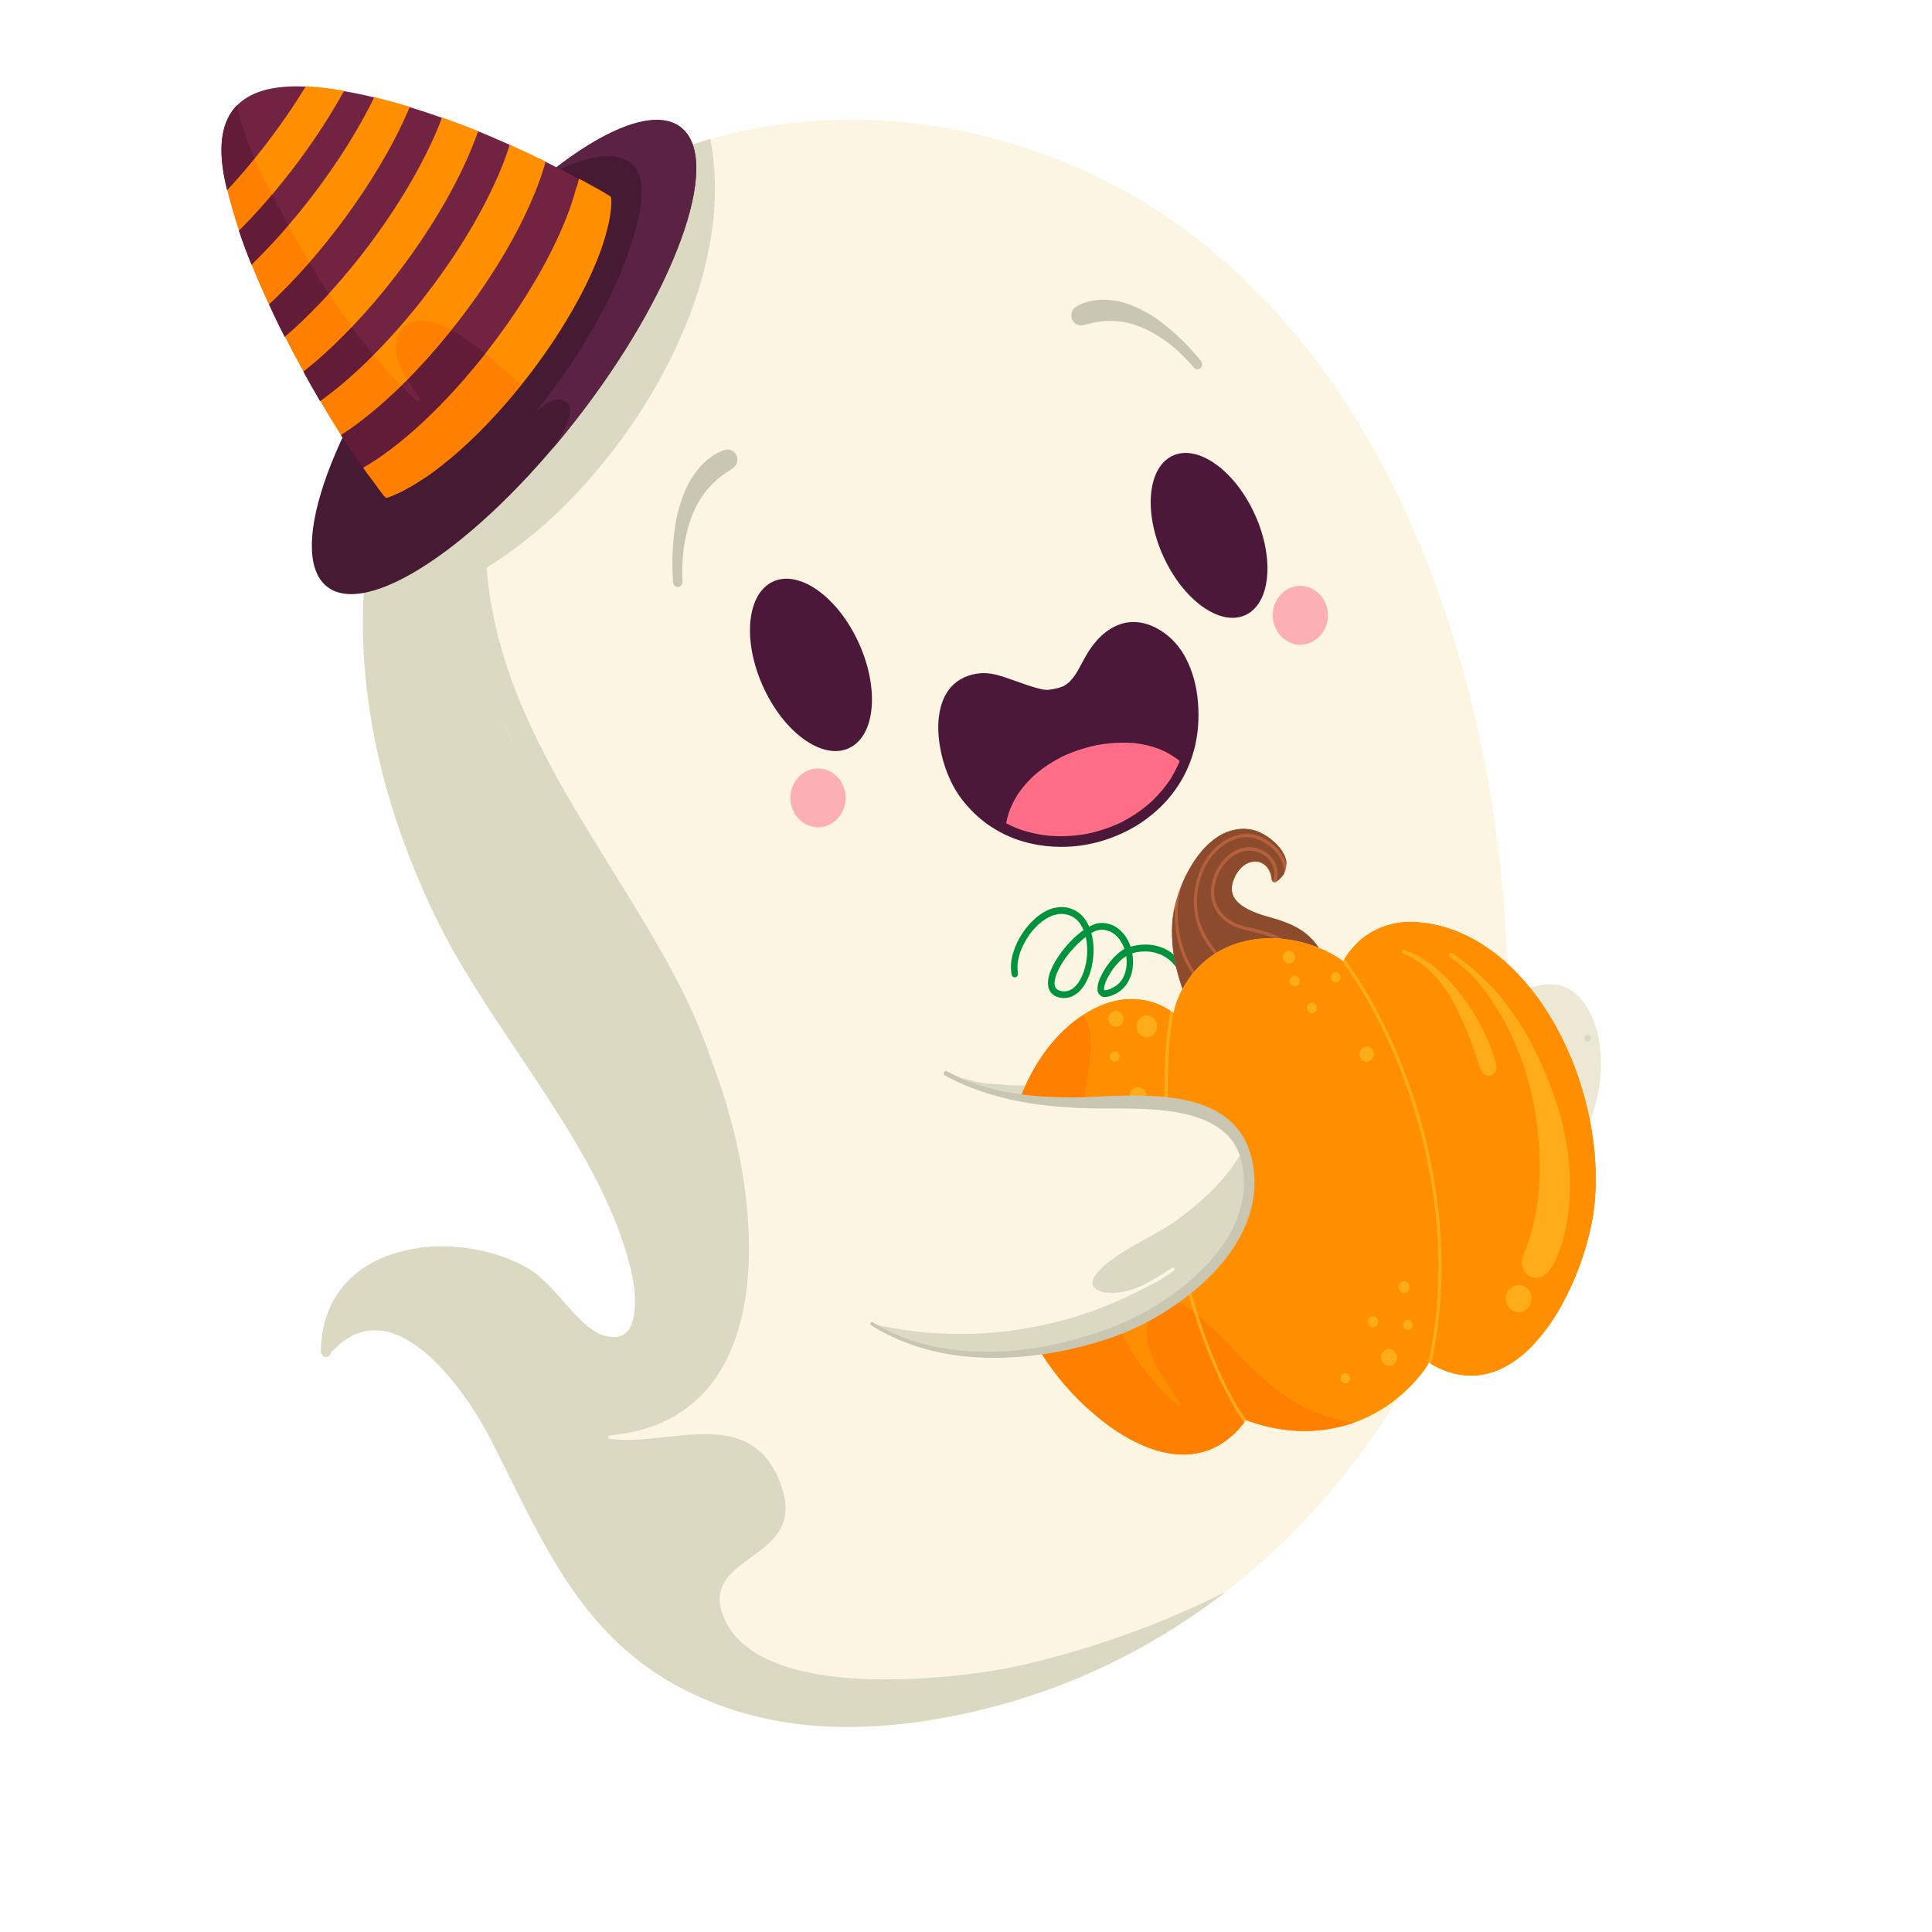 <?xml version="1.0" encoding="utf-8"?>
<!-- Generator: Adobe Illustrator 24.1.2, SVG Export Plug-In . SVG Version: 6.00 Build 0)  -->
<svg version="1.1" id="Слой_1" xmlns="http://www.w3.org/2000/svg" xmlns:xlink="http://www.w3.org/1999/xlink" x="0px" y="0px"
	 viewBox="0 0 283.46 283.46" style="enable-background:new 0 0 283.46 283.46;" xml:space="preserve">
<style type="text/css">
	.st0{fill:#FBF5E1;}
	.st1{fill:#DCD9C2;}
	.st2{fill:#FF6D87;}
	.st3{fill:#4C183A;}
	.st4{fill:#471A34;}
	.st5{fill:#5B2343;}
	.st6{fill:#FF8F00;}
	.st7{fill:#732342;}
	.st8{fill:#FF8000;}
	.st9{fill:#621C37;}
	.st10{fill:#EDE8D4;}
	.st11{fill:#00933E;}
	.st12{fill:#B4613B;}
	.st13{fill:#8B4B2C;}
	.st14{fill:#FFAC1B;}
	.st15{fill:#C9C6B2;}
	.st16{opacity:0.5;fill:#FF6D87;}
</style>
<g>
	<path class="st0" d="M124.85,17.54c-3.39,0-6.86,0.24-10.33,0.7c-5.37,0.73-10.64,2.06-15.66,3.97c-5.08,1.92-9.95,4.5-14.47,7.66
		c-4.58,3.19-8.84,7.07-12.67,11.54c-2,2.34-3.96,4.95-5.83,7.75c-1.73,2.58-3.35,5.39-4.82,8.35C58.37,62.89,56.33,68.71,55,74.8
		c-1.24,5.69-1.82,11.74-1.73,17.96c0.1,5.83,0.86,11.95,2.26,18.2c1.31,5.8,3.28,11.86,5.86,17.99c1.26,3.01,2.65,5.93,4.11,8.68
		c1.62,3.05,3.38,5.89,4.74,8.04c1.84,2.91,3.84,5.91,5.45,8.31l0.3,0.45c1.73,2.58,3.42,5.11,5.04,7.64
		c3.16,4.93,6.75,10.86,9.4,17.47c0.68,1.75,1.27,3.51,1.76,5.22c0.39,1.39,0.67,2.68,0.84,3.94l0.02,0.15
		c0.15,1.36,0.17,2.63,0.04,3.78c-0.09,0.61-0.22,1.17-0.41,1.7c-0.14,0.3-0.28,0.57-0.44,0.81c-0.14,0.18-0.3,0.35-0.47,0.51
		c-0.16,0.12-0.34,0.23-0.52,0.33c-0.22,0.08-0.45,0.15-0.73,0.2c-0.15,0.02-0.3,0.02-0.46,0.02c-0.21,0-0.42-0.01-0.64-0.04
		c-0.51-0.08-0.98-0.21-1.43-0.39c-0.6-0.3-1.21-0.69-1.85-1.21c-1.31-1.11-2.47-2.42-3.6-3.69l-0.19-0.22l-0.13-0.15
		c-0.57-0.64-1.14-1.27-1.73-1.89c-0.9-0.93-1.75-1.65-2.6-2.2c-0.69-0.45-1.44-0.86-2.46-1.31c-3.19-1.43-6.86-2.18-10.61-2.18
		c-0.27,0-0.54,0-0.82,0.01c-1.99,0.06-3.94,0.37-5.78,0.9c-1.84,0.52-3.55,1.33-5.09,2.38c-0.65,0.45-1.33,1.02-2.02,1.69
		c-0.61,0.6-1.2,1.34-1.8,2.27c-1.02,1.57-1.72,3.53-2.05,5.69c-0.11,0.71-0.17,1.51-0.2,2.44c0,0.2,0.07,0.39,0.21,0.55
		c0.15,0.16,0.34,0.25,0.54,0.25c0.4,0,0.74-0.36,0.74-0.8c0.11-0.03,0.21-0.1,0.3-0.18c0.36-0.37,0.72-0.71,1.1-1.03
		c0.65-0.51,1.3-0.93,2-1.27c0.69-0.29,1.35-0.49,2.01-0.59c0.34-0.04,0.68-0.06,1.02-0.06c0.32,0,0.63,0.02,0.95,0.05
		c0.92,0.14,1.82,0.4,2.76,0.81c1.14,0.54,2.27,1.27,3.45,2.21c1.99,1.66,3.9,3.75,5.82,6.38c1.31,1.83,2.5,3.73,3.53,5.63
		c0.48,0.89,0.93,1.79,1.39,2.7l0.37,0.73l1.05,2.11l1.05,2.11c2.62,5.27,5.24,10.39,8.54,15.18c1.62,2.34,3.38,4.51,5.23,6.46
		c1.9,2,4.08,3.85,6.48,5.52c2.44,1.7,5.17,3.17,8.36,4.49c2.86,1.2,6.05,2.15,9.49,2.83c3.44,0.67,7.12,1,10.91,1
		c2.72,0,5.6-0.17,8.55-0.51c3.04-0.35,6.19-0.9,9.64-1.68c2.76-0.63,5.55-1.4,8.29-2.28c9.99-3.22,19.46-8.17,28.15-14.73
		c4.12-3.1,8.1-6.63,11.83-10.49c3.52-3.64,6.93-7.76,10.13-12.24c6.16-8.66,11.07-18.36,14.57-28.82
		c3.5-10.44,5.43-21.45,5.72-32.72c0.06-2.4,0.04-5.03-0.07-8.28c-0.09-2.59-0.23-5.23-0.44-8.09c-0.41-5.33-1.05-10.76-1.92-16.16
		c-1.79-11.09-4.56-21.79-8.25-31.8c-3.86-10.47-8.7-20.03-14.41-28.42c-2.93-4.32-6.17-8.4-9.62-12.12
		c-3.42-3.7-7.23-7.18-11.32-10.32c-4.06-3.13-8.49-5.91-13.17-8.27c-4.67-2.36-9.74-4.32-15.06-5.81
		c-5.17-1.46-10.6-2.43-16.14-2.87C128.79,17.62,126.77,17.54,124.85,17.54L124.85,17.54L124.85,17.54z"/>
	<path class="st1" d="M136.68,155.58C136.68,155.58,136.68,155.58,136.68,155.58c0,0,0,0.01,0,0.01c0,0.01,0.01,0.02,0.01,0.03
		c0,0,0,0,0,0c0.32,0.71,0.76,1.34,1.23,1.94c0.59,0.72,1.23,1.39,1.92,2.01c0.75,0.68,1.54,1.31,2.35,1.91
		c-0.01-0.01-0.02-0.02-0.03-0.02c2.21,1.59,4.6,2.91,7.12,3.84c-0.02-0.01-0.04-0.02-0.06-0.02c1.38,0.5,2.81,0.89,4.27,1.01
		c-0.01,0-0.01,0-0.02,0c0.02,0,0.04,0,0.06,0c0,0,0,0,0.01,0h0c0.73,0.04,1.46,0.03,2.18-0.11c0.45-0.09,0.9-0.23,1.32-0.44
		c0,0,0.01,0,0.01,0c0,0,0,0,0,0c0,0,0,0,0,0c0.33-0.17,0.63-0.37,0.91-0.62c0.28-0.25,0.52-0.54,0.73-0.86
		c-0.01,0.02-0.02,0.04-0.03,0.06c0.22-0.36,0.4-0.74,0.54-1.14c0,0.01,0,0.02,0,0.02c0-0.01,0.01-0.03,0.01-0.04
		c0,0.01,0,0.01-0.01,0.01c0-0.01,0.01-0.02,0.01-0.03c0,0,0,0,0,0c0.08-0.25,0.13-0.51,0.16-0.78c0,0,0-0.01,0-0.01
		c0-0.01,0-0.01,0-0.02c0-0.17,0-0.33-0.03-0.5c-0.03-0.13-0.06-0.25-0.11-0.38c0,0,0,0,0,0c0,0,0-0.01-0.01-0.01
		c0-0.01,0-0.02-0.01-0.02c0,0.01,0,0.02,0.01,0.02c-0.07-0.15-0.16-0.29-0.25-0.42c-0.15-0.18-0.32-0.33-0.51-0.47
		c-0.34-0.23-0.7-0.4-1.07-0.54c0,0,0.01,0,0.01,0c-1.13-0.4-2.32-0.55-3.5-0.64c0.02,0,0.04,0,0.06,0
		c-1.31-0.1-2.62-0.11-3.94-0.12c-0.55,0-1.1,0-1.66-0.02c-0.38-0.02-0.77-0.03-1.15-0.09c-0.54-0.09-1.07-0.21-1.6-0.33
		c-0.57-0.13-1.14-0.28-1.7-0.44c-1.12-0.32-2.22-0.69-3.3-1.13c-1.16-0.47-2.3-1-3.4-1.62c-0.22-0.13-0.45-0.26-0.67-0.39
		C136.58,155.35,136.63,155.47,136.68,155.58L136.68,155.58L136.68,155.58z M136.69,155.6c0,0,0-0.01,0-0.01
		c0,0.01,0.01,0.02,0.01,0.04C136.69,155.61,136.69,155.6,136.69,155.6L136.69,155.6L136.69,155.6z M157.37,159.99
		c0.01,0,0.02,0.01,0.03,0.01C157.39,160,157.38,159.99,157.37,159.99L157.37,159.99L157.37,159.99z M142.14,161.44
		c0.01,0,0.01,0.01,0.02,0.02C142.15,161.45,142.15,161.44,142.14,161.44L142.14,161.44L142.14,161.44z M153.5,166.28
		c0.01,0,0.03,0,0.04,0c0,0,0,0,0,0C153.53,166.28,153.51,166.28,153.5,166.28L153.5,166.28L153.5,166.28z"/>
	<path class="st1" d="M158.52,160.57c-0.02-0.01-0.03-0.02-0.05-0.04C158.48,160.55,158.5,160.56,158.52,160.57L158.52,160.57
		L158.52,160.57z"/>
	<path class="st1" d="M159.24,161.44C159.24,161.44,159.24,161.44,159.24,161.44C159.24,161.44,159.24,161.44,159.24,161.44
		L159.24,161.44L159.24,161.44z"/>
	<polygon class="st1" points="159.24,161.45 159.24,161.45 159.24,161.44 159.24,161.45 159.24,161.45 	"/>
	<path class="st1" d="M159.24,161.45c0,0.01,0.01,0.01,0.01,0.02C159.25,161.46,159.24,161.46,159.24,161.45
		C159.24,161.45,159.24,161.45,159.24,161.45L159.24,161.45L159.24,161.45z"/>
	<path class="st1" d="M159.38,162.33c0,0.01,0,0.01,0,0.02c0-0.01,0-0.02,0-0.03C159.38,162.32,159.38,162.33,159.38,162.33
		L159.38,162.33L159.38,162.33z"/>
	<path class="st1" d="M159.22,163.14C159.22,163.14,159.22,163.14,159.22,163.14L159.22,163.14c0,0.01,0,0.01,0,0.02
		C159.21,163.15,159.22,163.15,159.22,163.14C159.22,163.14,159.22,163.14,159.22,163.14C159.22,163.14,159.22,163.14,159.22,163.14
		L159.22,163.14L159.22,163.14z"/>
	<path class="st1" d="M98.85,22.2c-5.08,1.92-9.95,4.49-14.48,7.65c-4.57,3.19-8.84,7.07-12.68,11.54
		c-2.02,2.37-3.98,4.98-5.83,7.76c-1.72,2.56-3.34,5.37-4.82,8.35c-2.69,5.38-4.73,11.2-6.06,17.29c-1.25,5.7-1.83,11.74-1.73,17.97
		c0.1,5.84,0.86,11.96,2.26,18.21c1.31,5.8,3.28,11.85,5.86,17.99c1.26,2.99,2.64,5.91,4.12,8.68c1.62,3.06,3.38,5.9,4.74,8.04
		c1.84,2.91,3.88,5.97,5.38,8.19l0.08,0.12l0.3,0.45l0.25,0.38c1.58,2.37,3.22,4.82,4.79,7.26c3.16,4.92,6.75,10.85,9.39,17.46
		c0.68,1.76,1.27,3.52,1.76,5.22c0.39,1.38,0.67,2.67,0.83,3.93l0.02,0.15c0.16,1.35,0.17,2.62,0.04,3.78
		c-0.09,0.62-0.22,1.17-0.41,1.69c-0.13,0.29-0.27,0.56-0.43,0.81c-0.14,0.17-0.3,0.34-0.47,0.5c-0.16,0.12-0.33,0.23-0.52,0.33
		c-0.24,0.09-0.47,0.15-0.73,0.19c-0.15,0.02-0.3,0.02-0.45,0.02c-0.21,0-0.42-0.01-0.63-0.04c-0.5-0.08-0.96-0.2-1.42-0.38
		c-0.6-0.29-1.2-0.69-1.85-1.21c-1.26-1.07-2.39-2.34-3.49-3.57l-0.3-0.35l-0.13-0.15l-0.13-0.15c-0.53-0.59-1.05-1.17-1.6-1.74
		c-0.9-0.93-1.75-1.65-2.6-2.2c-0.68-0.46-1.44-0.86-2.46-1.31c-3.2-1.43-6.87-2.19-10.61-2.19c-0.27,0-0.54,0-0.82,0.01
		c-1.99,0.06-3.94,0.37-5.79,0.91c-1.84,0.52-3.56,1.32-5.09,2.38c-0.63,0.43-1.32,1-2.02,1.69c-0.62,0.61-1.2,1.36-1.8,2.28
		c-1.01,1.56-1.73,3.53-2.05,5.7c-0.1,0.69-0.17,1.48-0.2,2.44c0,0.21,0.07,0.4,0.22,0.57c0.16,0.16,0.35,0.25,0.55,0.25
		c0.41,0,0.76-0.37,0.76-0.82c0.09-0.01,0.19-0.08,0.29-0.16c0.37-0.38,0.73-0.72,1.1-1.03c0.64-0.51,1.29-0.93,1.99-1.27
		c0.7-0.29,1.36-0.48,2-0.58c0.34-0.04,0.68-0.06,1.02-0.06c0.32,0,0.63,0.02,0.95,0.05c0.9,0.13,1.8,0.39,2.75,0.8
		c1.14,0.55,2.27,1.27,3.45,2.21c1.99,1.66,3.9,3.75,5.82,6.38c1.3,1.81,2.49,3.7,3.53,5.62c0.48,0.89,0.93,1.79,1.39,2.7l0.37,0.73
		l1.05,2.11l1.05,2.11c2.61,5.26,5.23,10.39,8.54,15.19c1.62,2.34,3.38,4.51,5.23,6.46c1.92,2,4.1,3.86,6.49,5.52
		c2.44,1.7,5.17,3.17,8.36,4.49c2.86,1.2,6.06,2.16,9.5,2.83c3.48,0.67,7.15,1,10.92,1c2.68,0,5.56-0.17,8.55-0.51
		c3.06-0.37,6.22-0.91,9.64-1.68c2.8-0.64,5.59-1.41,8.29-2.29c9.99-3.22,19.46-8.17,28.15-14.73c0.27-0.21,0.55-0.42,0.82-0.63
		c-5.56,2.8-11.31,5.19-17.18,7.16c-4.16,1.39-8.38,2.6-12.65,3.58c-1.69,0.39-3.38,0.69-5.09,0.95c-2.31,0.35-4.63,0.63-6.95,0.82
		c-2.71,0.23-5.44,0.36-8.16,0.35c-2.78-0.01-5.56-0.15-8.31-0.53c-1.27-0.17-2.55-0.39-3.81-0.69c-1.21-0.29-2.4-0.63-3.57-1.08
		c-1.05-0.4-2.08-0.87-3.06-1.45c-0.89-0.54-1.75-1.16-2.51-1.9c-0.72-0.7-1.36-1.49-1.85-2.39c-0.25-0.46-0.48-0.93-0.66-1.42
		c-0.18-0.5-0.34-1.01-0.4-1.54c-0.03-0.26-0.06-0.52-0.06-0.78c0-0.21,0.01-0.42,0.04-0.63c0.05-0.41,0.16-0.81,0.31-1.18
		c0.34-0.81,0.88-1.51,1.49-2.11c0.69-0.67,1.45-1.25,2.21-1.81c0.83-0.6,1.66-1.19,2.46-1.85c0,0-0.01,0.01-0.01,0.02
		c0.72-0.6,1.4-1.25,1.96-2.03c0.15-0.22,0.3-0.44,0.43-0.68c0.13-0.25,0.26-0.5,0.36-0.76c-0.01,0.02-0.01,0.04-0.02,0.06
		c0.1-0.27,0.2-0.54,0.26-0.83c0.06-0.25,0.1-0.51,0.14-0.77c0,0.02-0.01,0.04-0.01,0.07c0.04-0.32,0.06-0.65,0.05-0.97
		c-0.01-0.28-0.03-0.56-0.06-0.83v0v0c0-0.01,0-0.01,0-0.02c0,0,0-0.01,0-0.01c0-0.01,0-0.02,0-0.03c0,0,0,0.01,0,0.01
		c0,0.01,0,0.02,0,0.02c0-0.01,0-0.02,0-0.02c-0.07-0.48-0.17-0.96-0.3-1.42c-0.16-0.54-0.34-1.07-0.54-1.59
		c0.01,0.02,0.01,0.04,0.02,0.06c-0.23-0.58-0.48-1.14-0.79-1.68c-0.24-0.42-0.5-0.83-0.78-1.22c-0.24-0.32-0.49-0.63-0.76-0.92
		c-0.26-0.28-0.53-0.53-0.82-0.78c-0.32-0.25-0.64-0.5-0.99-0.71c-0.35-0.21-0.72-0.4-1.09-0.58c0.02,0.01,0.04,0.02,0.06,0.02
		c-0.52-0.23-1.05-0.42-1.6-0.56c-0.51-0.13-1.02-0.23-1.54-0.31c0.02,0,0.04,0.01,0.06,0.01c-1.41-0.19-2.84-0.21-4.26-0.13
		c-1.43,0.08-2.85,0.22-4.26,0.38c-1.4,0.15-2.8,0.31-4.21,0.38c-1.31,0.06-2.62,0.06-3.92-0.11c-0.07-0.01-0.12-0.02-0.17-0.08
		c-0.04-0.05-0.07-0.11-0.07-0.18c0-0.07,0.03-0.13,0.07-0.18c0.05-0.05,0.1-0.07,0.17-0.07c0.5-0.05,1.01-0.11,1.51-0.18
		c-0.02,0-0.04,0.01-0.06,0.01c1.12-0.16,2.23-0.39,3.32-0.7c0.99-0.28,1.96-0.62,2.9-1.04c0.01-0.01,0.02-0.01,0.03-0.01
		c-0.01,0-0.02,0.01-0.03,0.01c0,0,0,0-0.01,0c0.81-0.37,1.6-0.77,2.35-1.25c0.67-0.42,1.32-0.88,1.94-1.39
		c0.64-0.52,1.24-1.08,1.81-1.7c0.56-0.6,1.07-1.23,1.56-1.89c0,0-0.01,0.01-0.01,0.01c0,0,0.01-0.01,0.01-0.01c0,0,0,0,0,0
		c0.01-0.01,0.01-0.02,0.02-0.03c0.56-0.78,1.08-1.61,1.53-2.48c0.45-0.85,0.84-1.72,1.2-2.61c-0.01,0.01-0.01,0.03-0.02,0.04
		c0.51-1.3,0.93-2.64,1.25-4.01c0.33-1.37,0.57-2.76,0.75-4.16c0,0.02-0.01,0.04-0.01,0.07c0.59-4.73,0.42-9.54-0.16-14.26
		c0,0.01,0,0.01,0,0.02c0,0.01,0,0.02,0,0.03c0-0.01,0-0.02,0-0.03c-0.44-3.46-1.11-6.89-2-10.26c-0.82-3.1-1.8-6.15-2.97-9.11
		c0.01,0.02,0.01,0.04,0.02,0.06c-1.7-4.26-3.65-8.4-5.86-12.39c-1.1-1.99-2.26-3.95-3.49-5.86c-1.21-1.9-2.48-3.76-3.8-5.58
		c-1.28-1.75-2.6-3.47-3.97-5.15c-0.69-0.84-1.38-1.67-2.09-2.48c-0.66-0.76-1.32-1.51-2.01-2.24c-2.32-2.5-4.82-4.81-7.28-7.15
		c-1.29-1.23-2.58-2.46-3.83-3.74c-1.25-1.27-2.47-2.56-3.63-3.93c-1.1-1.29-2.15-2.64-3.1-4.07c-0.95-1.43-1.82-2.92-2.53-4.5
		c-0.68-1.52-1.24-3.1-1.59-4.75c-0.18-0.85-0.32-1.7-0.4-2.56c-0.04-0.43-0.07-0.86-0.09-1.29c-0.02-0.44-0.02-0.88-0.01-1.32
		c0-0.02,0-0.04,0.01-0.06c-0.06,0.02-0.13,0.04-0.19,0.06c-0.12,0.04-0.26-0.04-0.29-0.17c-0.04-0.13,0.04-0.28,0.16-0.31
		c1.85-0.53,3.67-1.2,5.44-1.99c-0.02,0.01-0.04,0.02-0.06,0.02c2.22-1,4.37-2.18,6.44-3.51c2.06-1.32,4.04-2.79,5.94-4.35
		c0,0,0,0,0,0c0,0,0,0,0.01-0.01c0,0,0,0-0.01,0c0.01-0.01,0.02-0.02,0.03-0.02l0,0c0,0,0.01,0,0.01-0.01
		c1.23-1.02,2.44-2.08,3.6-3.2c1.11-1.06,2.2-2.16,3.25-3.3c2.23-2.42,4.32-4.97,6.28-7.65c0,0,0,0,0.01-0.01
		c0,0,0.01-0.01,0.01-0.02c0-0.01,0.01-0.01,0.01-0.02c0,0,0,0,0,0v0h0c0,0,0,0,0,0c3.8-5.25,7.05-10.96,9.48-17.07
		c-0.01,0.02-0.01,0.04-0.02,0.06c1.76-4.45,3.08-9.12,3.7-13.91c0,0.02-0.01,0.04-0.01,0.07c0.23-1.78,0.36-3.57,0.37-5.36
		c0.01-1.71-0.09-3.41-0.29-5.1c0,0,0,0.01,0,0.01c-0.1-0.84-0.24-1.67-0.4-2.5C102.38,20.94,100.6,21.53,98.85,22.2L98.85,22.2
		L98.85,22.2z M107.5,197.42c0,0.01,0,0.01-0.01,0.02C107.49,197.44,107.5,197.43,107.5,197.42L107.5,197.42L107.5,197.42z
		 M97.16,208.7c-0.01,0-0.02,0.01-0.03,0.01C97.15,208.71,97.16,208.7,97.16,208.7L97.16,208.7L97.16,208.7z"/>
	<path class="st1" d="M104.78,202.47c0,0.01-0.01,0.01-0.01,0.02C104.78,202.49,104.78,202.48,104.78,202.47
		C104.79,202.47,104.79,202.47,104.78,202.47L104.78,202.47L104.78,202.47z"/>
	<path class="st1" d="M104.76,202.5C104.76,202.5,104.76,202.5,104.76,202.5C104.76,202.5,104.77,202.5,104.76,202.5
		C104.77,202.5,104.77,202.5,104.76,202.5L104.76,202.5L104.76,202.5z"/>
	<path class="st1" d="M115.17,220.33c0,0,0-0.01,0-0.01C115.17,220.32,115.17,220.32,115.17,220.33L115.17,220.33L115.17,220.33z"/>
	<path class="st1" d="M91.35,64.23c0,0,0,0.01-0.01,0.01C91.35,64.23,91.35,64.23,91.35,64.23C91.35,64.23,91.35,64.23,91.35,64.23
		L91.35,64.23L91.35,64.23z"/>
	<polygon class="st1" points="91.33,64.26 91.33,64.25 91.33,64.26 91.33,64.26 	"/>
	<polygon class="st1" points="78.19,78.43 78.19,78.43 78.19,78.42 78.19,78.43 78.19,78.43 	"/>
	<polygon class="st1" points="78.18,78.43 78.18,78.43 78.19,78.43 78.18,78.43 78.18,78.43 	"/>
	<path class="st1" d="M70.3,80.26c0.07,2.86,0.36,5.7,0.83,8.51c0.47,2.73,1.13,5.43,1.94,8.07c1.61,5.23,3.85,10.23,6.37,15.03
		c2.56,4.89,5.42,9.58,8.31,14.25c2.9,4.69,5.83,9.35,8.55,14.17c0.98,1.73,1.92,3.48,2.83,5.25c1.12,2.2,2.12,4.47,3.04,6.78
		c-0.01-0.04-0.03-0.08-0.04-0.12c1.11,2.83,2.08,5.71,2.95,8.63c0.44,1.48,0.85,2.97,1.22,4.48c0.19,0.75,0.36,1.51,0.52,2.27
		c0.18,0.83,0.31,1.68,0.41,2.53c0-0.05-0.01-0.09-0.01-0.13c0.38,3.12,0.34,6.26,0.26,9.4c-0.07,3.22-0.17,6.43,0.13,9.64
		c0.01,0.14,0.04,0.25,0.14,0.36c0.09,0.1,0.21,0.15,0.34,0.15c0.24,0,0.5-0.23,0.48-0.51c-0.33-3.48-0.19-6.98-0.11-10.47
		c0.04-1.74,0.05-3.48-0.02-5.22c-0.07-1.73-0.24-3.46-0.54-5.17c-0.15-0.84-0.34-1.67-0.53-2.5c-0.21-0.89-0.44-1.77-0.68-2.66
		c-0.45-1.68-0.95-3.34-1.48-4.99c-1.01-3.18-2.2-6.31-3.54-9.35c-1.22-2.75-2.61-5.4-4.06-8.01c-1.34-2.41-2.74-4.78-4.17-7.13
		c-2.86-4.72-5.83-9.37-8.66-14.11c-3.33-5.59-6.46-11.34-8.89-17.44c0,0.01,0.01,0.01,0.01,0.02c-0.01-0.03-0.02-0.06-0.03-0.09
		c0,0,0,0,0,0.01c0,0,0-0.01-0.01-0.01c-0.99-2.51-1.85-5.07-2.56-7.69c-0.73-2.69-1.27-5.43-1.63-8.2
		c0.01,0.05,0.01,0.09,0.02,0.13c-0.25-1.95-0.39-3.9-0.44-5.86c-0.01-0.27-0.21-0.51-0.48-0.51C70.53,79.76,70.3,79.99,70.3,80.26
		L70.3,80.26L70.3,80.26z M75.9,101.96c-0.01-0.02-0.02-0.04-0.02-0.06C75.89,101.92,75.89,101.94,75.9,101.96L75.9,101.96
		L75.9,101.96z"/>
	<path class="st1" d="M65.11,85.43c0.01,0.17,0.03,0.33,0.04,0.5c-0.24,0.02-0.43,0.24-0.43,0.51c0,0.04,0,0.07,0,0.11
		c-0.01,0-0.03,0-0.04,0c-0.09,0-0.17,0.03-0.25,0.08c-0.04-0.24-0.09-0.47-0.14-0.71c-0.04-0.22-0.25-0.37-0.46-0.37
		c-0.11,0-0.22,0.05-0.31,0.12c-0.07-0.17-0.27-0.28-0.43-0.28c-0.25,0-0.49,0.23-0.48,0.51c0.02,0.4,0.04,0.81,0.07,1.21
		c-0.06-0.42-0.12-0.84-0.18-1.26c-0.03-0.22-0.26-0.37-0.46-0.37c-0.19,0-0.37,0.13-0.44,0.31c-0.08-0.07-0.19-0.11-0.29-0.11
		c-0.26,0-0.47,0.23-0.48,0.51c0,0.19,0,0.39,0,0.58c-0.24,0.03-0.41,0.25-0.42,0.5c0,0.15-0.01,0.3-0.01,0.45
		c-0.01,0-0.01,0-0.02,0c-0.27,0-0.47,0.23-0.48,0.51c-0.05,1.48,0.04,2.96,0.23,4.42c0.2,1.54,0.51,3.06,0.94,4.54
		c0.06,0.2,0.22,0.35,0.41,0.37c0.21,0.47,0.43,0.94,0.66,1.4c0.13,0.71,0.29,1.42,0.49,2.12c0.01,0.04,0.03,0.08,0.05,0.12
		c0.49,2.97,1.24,5.89,2.32,8.68c0.02,0.08,0.06,0.16,0.12,0.22c0.06,0.06,0.13,0.11,0.21,0.13c0.16,0.05,0.35,0,0.47-0.13
		c0.21-0.23,0.39-0.48,0.54-0.75c0.04,0.09,0.08,0.18,0.12,0.27c0.6,1.32,1.33,2.57,2.19,3.73c0.1,0.13,0.31,0.17,0.46,0.13
		c0.22-0.06,0.34-0.26,0.35-0.49c0.04-0.54,0.02-1.08-0.06-1.62c0.09,0.17,0.19,0.34,0.29,0.51c0.28,0.71,0.58,1.42,0.89,2.12
		c0.09,0.2,0.35,0.29,0.54,0.23c0.25-0.08,0.4-0.36,0.33-0.63c-0.1-0.36-0.2-0.73-0.31-1.09c0.02-0.01,0.04-0.02,0.07-0.03
		c0.08,0.11,0.16,0.21,0.23,0.32c-0.01-0.01-0.01-0.02-0.02-0.03c1.31,1.81,2.62,3.68,4.22,5.21c0.31,0.39,0.63,0.77,0.96,1.13
		c0.72,1.11,1.51,2.17,2.39,3.14c0.19,0.21,0.5,0.17,0.67,0c0.02,0.02,0.04,0.04,0.06,0.06c0.25,0.27,0.68,0.14,0.79-0.19
		c0.16,0.22,0.33,0.43,0.5,0.64c0.14,0.17,0.41,0.19,0.58,0.08c0.05-0.03,0.1-0.07,0.13-0.12c0.28,0.44,0.57,0.88,0.86,1.32
		c0.04,0.08,0.1,0.14,0.17,0.18c0.11,0.07,0.25,0.09,0.37,0.05c0.24-0.07,0.41-0.36,0.33-0.63c-0.01-0.03-0.02-0.06-0.03-0.09
		c0.09,0.05,0.2,0.07,0.3,0.05c1.35,2.55,2.86,5.01,4.42,7.43c0.15,0.23,0.41,0.33,0.65,0.18c0.12-0.08,0.2-0.2,0.22-0.33
		c0.5,0.71,1.04,1.4,1.6,2.07c0.09,0.11,0.23,0.16,0.37,0.15c0.42,0.92,0.82,1.86,1.21,2.79c0.05,0.12,0.18,0.2,0.28,0.23
		c0.13,0.04,0.26,0.02,0.37-0.05c0.11-0.06,0.19-0.17,0.22-0.3c0.04-0.14,0.01-0.26-0.05-0.39c-1.33-3.18-2.8-6.29-4.44-9.3
		c-1.48-2.72-3.11-5.35-4.94-7.81c-0.55-0.98-1.1-1.96-1.65-2.95c-0.09-0.17-0.27-0.27-0.45-0.25c-0.34-0.81-0.68-1.62-1.02-2.43
		c-0.06-0.15-0.21-0.23-0.37-0.25c-0.81-1.77-1.65-3.53-2.55-5.26c-0.06-0.11-0.16-0.19-0.28-0.23c-0.39-0.79-0.78-1.58-1.18-2.36
		c-0.1-0.2-0.34-0.29-0.54-0.23c-0.08-0.17-0.16-0.34-0.24-0.52c-0.09-0.2-0.34-0.29-0.54-0.23c-0.12,0.04-0.22,0.12-0.28,0.23
		c-0.04,0.06-0.06,0.15-0.07,0.23c-0.1-0.24-0.2-0.48-0.3-0.73c-0.13-0.32-0.25-0.64-0.37-0.97c-0.05-0.13-0.1-0.23-0.22-0.31
		c-0.11-0.07-0.25-0.09-0.37-0.05c-0.23,0.07-0.42,0.37-0.33,0.63c0.76,2.2,1.53,4.42,2.36,6.6c-0.09-0.2-0.18-0.4-0.26-0.61
		c-0.87-2.39-1.71-4.79-2.66-7.14c-0.04-0.08-0.1-0.13-0.17-0.18c-0.11-0.07-0.24-0.09-0.37-0.05c-0.11,0.03-0.21,0.11-0.28,0.22
		c-0.14-0.38-0.28-0.76-0.42-1.14c-0.05-0.13-0.1-0.23-0.22-0.3c-0.11-0.07-0.24-0.09-0.37-0.05c-0.11,0.03-0.21,0.11-0.27,0.21
		c-0.15-0.26-0.3-0.52-0.46-0.78c-0.12-0.19-0.33-0.3-0.54-0.23c-0.09,0.03-0.17,0.08-0.23,0.15c-0.91-3.75-1.82-7.51-2.32-11.36
		c0.01,0.05,0.01,0.09,0.02,0.13c-0.04-0.31-0.08-0.63-0.11-0.94c-0.01-0.14-0.04-0.26-0.14-0.36c-0.07-0.07-0.15-0.12-0.24-0.14
		c-0.06-0.45-0.13-0.9-0.19-1.34c-0.03-0.22-0.27-0.37-0.46-0.37C65.35,84.92,65.09,85.15,65.11,85.43L65.11,85.43L65.11,85.43z
		 M64.33,86.3c0,0.02,0.01,0.04,0.01,0.06c0-0.01,0-0.02,0-0.03C64.33,86.33,64.33,86.32,64.33,86.3L64.33,86.3L64.33,86.3z
		 M63.8,101.92c0.12,0.19,0.23,0.38,0.35,0.57c0.18,0.85,0.4,1.69,0.63,2.52c0.18,0.77,0.38,1.54,0.61,2.31
		c0.04,0.15,0.14,0.27,0.26,0.33c0.06,0.15,0.12,0.31,0.18,0.46c-0.04,0.12-0.08,0.23-0.12,0.35c-0.03,0.08-0.07,0.16-0.11,0.24
		C64.82,106.5,64.23,104.23,63.8,101.92L63.8,101.92L63.8,101.92z M71.03,103.79c0.03,0.06,0.06,0.13,0.09,0.19
		c0.08,0.3,0.17,0.6,0.26,0.89c-0.01-0.02-0.02-0.04-0.04-0.06C71.24,104.47,71.13,104.13,71.03,103.79L71.03,103.79L71.03,103.79z
		 M67,107.26c0.26,0.54,0.51,1.09,0.73,1.65c0-0.01,0-0.01-0.01-0.02c0.01,0.02,0.01,0.04,0.02,0.06c0.01,0.02,0.02,0.04,0.03,0.07
		c0-0.01-0.01-0.01-0.01-0.02c0.28,0.73,0.51,1.48,0.66,2.25c-0.61-1.01-1.12-2.09-1.58-3.19C66.91,107.79,66.96,107.53,67,107.26
		L67,107.26L67,107.26z M74.75,107.97c0.01,0.03,0.02,0.06,0.03,0.09C74.77,108.02,74.76,108,74.75,107.97L74.75,107.97
		L74.75,107.97z M71.44,109.49c0.31,0.49,0.62,0.97,0.94,1.46c0.11,0.18,0.23,0.35,0.34,0.53c0.01,0.02,0.02,0.05,0.03,0.07
		c0.03,0.06,0.05,0.13,0.08,0.19c-0.3-0.44-0.59-0.87-0.89-1.31C71.77,110.12,71.6,109.81,71.44,109.49L71.44,109.49L71.44,109.49z
		 M69.2,112.44c0.01,0.01,0.02,0.03,0.03,0.04c-0.01-0.01-0.02-0.02-0.02-0.03C69.2,112.44,69.2,112.44,69.2,112.44L69.2,112.44
		L69.2,112.44z M74.24,113.62c0.01,0.01,0.02,0.02,0.02,0.03C74.26,113.64,74.25,113.63,74.24,113.62L74.24,113.62L74.24,113.62z
		 M82.22,115.86c0.01,0.03,0.02,0.05,0.03,0.08c-0.01-0.02-0.02-0.04-0.03-0.06C82.23,115.87,82.22,115.87,82.22,115.86
		L82.22,115.86L82.22,115.86z M71.5,112.88c-0.02-0.02-0.04-0.05-0.05-0.07C71.47,112.83,71.49,112.85,71.5,112.88L71.5,112.88
		L71.5,112.88z M67.76,108.99c-0.01-0.02-0.01-0.03-0.02-0.05c-0.01-0.01-0.01-0.02-0.01-0.04
		C67.74,108.94,67.75,108.97,67.76,108.99L67.76,108.99L67.76,108.99z"/>
	<path class="st1" d="M69.07,93.07c0,0.28,0.22,0.51,0.48,0.51c0.26,0,0.48-0.23,0.48-0.51c0-0.28-0.22-0.51-0.48-0.51
		C69.29,92.56,69.07,92.79,69.07,93.07L69.07,93.07L69.07,93.07z"/>
	<path class="st1" d="M69.59,82.54c-0.1,0.1-0.13,0.22-0.14,0.36c-0.03,0.39-0.06,0.77-0.08,1.16c-0.04-0.31-0.08-0.61-0.13-0.92
		c-0.02-0.12-0.12-0.25-0.22-0.31c-0.11-0.07-0.25-0.09-0.37-0.05c-0.12,0.04-0.22,0.12-0.28,0.23c-0.05,0.09-0.06,0.17-0.06,0.25
		c-0.01,0.01-0.03,0.02-0.04,0.04c-0.07,0.07-0.1,0.15-0.12,0.24c-0.01-0.02-0.01-0.05-0.02-0.07c-0.05-0.22-0.25-0.37-0.46-0.37
		c-0.17,0-0.31,0.1-0.4,0.24c-0.07-0.01-0.14-0.01-0.21,0.01c-0.12,0.04-0.22,0.12-0.28,0.23c-0.07,0.13-0.07,0.25-0.05,0.39
		c0.04,0.29,0.08,0.58,0.12,0.88c-0.11-0.2-0.22-0.39-0.33-0.58c-0.12-0.19-0.32-0.3-0.54-0.23c-0.21,0.06-0.35,0.27-0.35,0.49
		c0,0.21,0,0.41,0.01,0.62c-0.03,0.07-0.05,0.14-0.05,0.22c-0.01,1.67,0.05,3.34,0.2,5c-0.01,0-0.02,0-0.02,0.01
		c-0.25,0.08-0.4,0.36-0.34,0.63c0.34,1.38,0.67,2.75,1.02,4.12c0.22,1.15,0.5,2.28,0.84,3.4c0.11,0.35,0.22,0.71,0.35,1.05
		c0.16,0.55,0.32,1.1,0.48,1.64c-0.2,1.33-0.03,2.69,0.23,4c0.35,1.67,0.91,3.28,1.55,4.84c0.66,1.61,1.44,3.17,2.33,4.65
		c0.4,0.67,0.84,1.31,1.3,1.93c0.41,0.56,0.86,1.09,1.35,1.57c0.13,0.12,0.29,0.18,0.46,0.13c0.21-0.06,0.35-0.27,0.35-0.49
		c0-0.04,0-0.09,0-0.13c0.1-0.09,0.17-0.22,0.17-0.36c0.08,0.03,0.17,0.03,0.26,0c0.26-0.08,0.4-0.36,0.34-0.63
		c-0.29-1.31-0.7-2.58-1.16-3.84c-0.54-1.49-1.16-2.95-1.83-4.38c-0.39-0.84-0.81-1.67-1.25-2.48c0.17-0.04,0.3-0.18,0.36-0.36
		c0.09-0.28,0.17-0.57,0.22-0.86c0.23,0.45,0.48,0.9,0.74,1.33c0.12,0.19,0.32,0.29,0.54,0.23c0.08-0.02,0.16-0.07,0.22-0.14
		c0.11,0.28,0.23,0.57,0.34,0.85c0.09,0.2,0.35,0.29,0.54,0.23c0.04-0.01,0.08-0.03,0.12-0.05c0.03,0.1,0.06,0.19,0.09,0.29
		c0.08,0.25,0.3,0.42,0.56,0.37c0.05,0.07,0.1,0.14,0.14,0.22c0.11,0.31,0.23,0.63,0.34,0.94c0.05,0.13,0.1,0.23,0.22,0.3
		c0.11,0.07,0.25,0.09,0.37,0.05c0.05-0.01,0.09-0.03,0.13-0.06c0.12,0.03,0.26,0.02,0.37-0.05c0.18-0.11,0.28-0.36,0.22-0.58
		c-0.5-1.62-1.1-3.19-1.71-4.76c-0.79-2.6-1.66-5.17-2.53-7.74c-0.06-0.19-0.2-0.33-0.37-0.36c-0.01-0.04-0.02-0.08-0.03-0.11
		c-0.15-0.59-0.31-1.17-0.46-1.76c-0.43-1.92-0.86-3.85-1.32-5.76c-0.01-0.04-0.03-0.09-0.05-0.12c-0.01-0.07-0.02-0.15-0.03-0.22
		c-0.24-1.72-0.6-3.41-0.86-5.13c-0.03-0.22-0.27-0.37-0.46-0.37C69.79,82.39,69.67,82.44,69.59,82.54L69.59,82.54L69.59,82.54z
		 M68.83,100.02c0.01,0.02,0.02,0.05,0.03,0.08c-0.01-0.02-0.02-0.04-0.02-0.06C68.84,100.03,68.83,100.02,68.83,100.02
		L68.83,100.02L68.83,100.02z M71.16,100.81c0-0.03,0-0.05,0-0.08c0.24,0.76,0.51,1.51,0.81,2.24c0.01,0.42,0,0.84-0.05,1.27
		c-0.32-0.58-0.61-1.17-0.87-1.78C71.12,101.92,71.16,101.37,71.16,100.81L71.16,100.81L71.16,100.81z M72.91,102.2
		c0.09,0.29,0.18,0.58,0.27,0.87c0.02,0.14,0.04,0.28,0.06,0.42c-0.11-0.24-0.22-0.48-0.32-0.72c-0.01-0.19-0.02-0.38-0.04-0.57
		C72.89,102.2,72.9,102.2,72.91,102.2L72.91,102.2L72.91,102.2z M69.37,105.34c0.28,0.86,0.58,1.72,0.89,2.57
		c0.21,0.81,0.49,1.61,0.8,2.39c-0.16-0.36-0.31-0.71-0.45-1.07c0,0.01,0.01,0.02,0.01,0.04c-0.01-0.03-0.02-0.06-0.04-0.09
		c0-0.01-0.01-0.02-0.01-0.03c0,0,0,0.01,0,0.01C70.1,107.92,69.67,106.64,69.37,105.34L69.37,105.34L69.37,105.34z M74.1,115.75
		c0.01,0.02,0.03,0.03,0.04,0.05C74.12,115.79,74.11,115.77,74.1,115.75C74.1,115.75,74.1,115.75,74.1,115.75L74.1,115.75
		L74.1,115.75z M70.59,109.18c0.01,0.02,0.01,0.04,0.02,0.06c-0.01-0.03-0.02-0.05-0.03-0.08
		C70.58,109.16,70.58,109.17,70.59,109.18L70.59,109.18L70.59,109.18z"/>
	<path class="st1" d="M68,84.26c-0.17,0.12-0.27,0.26-0.32,0.47c-0.05,0.23-0.01,0.47,0.02,0.69c0.01,0.08,0.02,0.17,0.04,0.25
		c-0.03,0.04-0.05,0.09-0.06,0.15c-1.01,5.04-0.46,10.29,0.75,15.23c0.63,2.59,1.48,5.12,2.47,7.59c0.93,2.33,2.01,4.6,3.22,6.78
		c0.11,0.19,0.33,0.29,0.54,0.23c0.25-0.07,0.41-0.36,0.33-0.63c-2.24-7.68-4.75-15.33-5.77-23.33c0,0.04,0.01,0.09,0.01,0.13
		c-0.15-1.21-0.26-2.42-0.34-3.63c-0.04-0.62-0.04-1.23-0.09-1.84c-0.04-0.39-0.12-0.78-0.17-1.17c0.15-0.05,0.28-0.17,0.33-0.35
		c0.07-0.25-0.08-0.56-0.33-0.62c-0.1-0.02-0.2-0.04-0.31-0.04C68.2,84.18,68.09,84.2,68,84.26L68,84.26L68,84.26z M68.31,87.79
		c0,0.03-0.01,0.05-0.01,0.07C68.31,87.84,68.31,87.81,68.31,87.79L68.31,87.79L68.31,87.79z M68.12,90.43
		c0.1,1.02,0.23,2.04,0.39,3.06c0.37,2.49,0.89,4.95,1.48,7.39c0.74,3.06,1.61,6.07,2.5,9.08c-0.28-0.63-0.54-1.27-0.8-1.91
		c0.01,0.02,0.01,0.03,0.02,0.05c-0.01-0.04-0.03-0.07-0.04-0.11c0-0.01,0-0.01-0.01-0.02c0,0,0,0.01,0,0.01
		c-1.54-3.9-2.7-7.99-3.26-12.18c0,0.01,0,0.01,0,0.02C68.18,94.04,68.07,92.23,68.12,90.43L68.12,90.43L68.12,90.43z M68.39,95.69
		c0,0.02,0.01,0.04,0.01,0.07C68.39,95.73,68.39,95.71,68.39,95.69L68.39,95.69L68.39,95.69z M71.67,107.99
		c0.01,0.02,0.02,0.04,0.02,0.06C71.68,108.03,71.67,108.01,71.67,107.99C71.66,107.99,71.66,107.99,71.67,107.99L71.67,107.99
		L71.67,107.99z"/>
	<path class="st2" d="M164.76,108.14c-0.96,0-1.94,0.07-2.92,0.22c-1.13,0.16-2.31,0.45-3.63,0.87c-1.13,0.36-2.27,0.85-3.4,1.44
		c-0.45,0.23-0.92,0.5-1.48,0.86c-0.24,0.16-0.49,0.31-0.71,0.49c-0.42,0.33-0.81,0.7-1.24,1.1c-0.54,0.52-1.08,1.06-1.64,1.68
		c-0.62,0.68-1.14,1.31-1.59,1.93c-0.49,0.68-0.83,1.27-1.05,1.86c-0.24,0.63-0.27,1.19-0.09,1.66c0.04,0.11,0.09,0.2,0.16,0.29
		c-0.08,0.21-0.01,0.46,0.16,0.6c1.5,1.16,3.38,1.85,5.76,2.12c0.61,0.07,1.24,0.1,1.93,0.1c0.48,0,0.95-0.02,1.43-0.04
		c1.06-0.06,2.19-0.22,3.36-0.47c1.01-0.21,2.06-0.51,3.11-0.89c0.9-0.32,1.67-0.67,2.35-1.05c0.48-0.27,0.94-0.57,1.47-0.94
		c0.61-0.42,1.23-0.88,1.85-1.37c1.55-1.23,2.7-2.35,3.62-3.51c0.49-0.62,0.85-1.22,1.08-1.82c0.24-0.61,0.3-1.22,0.17-1.73
		c-0.15-0.58-0.52-1.08-1.08-1.45c-0.46-0.29-0.96-0.52-1.43-0.73c-0.53-0.23-1.12-0.44-1.79-0.63
		C167.78,108.33,166.3,108.14,164.76,108.14L164.76,108.14L164.76,108.14z"/>
	<path class="st3" d="M166.29,91.26c-0.22,0-0.43,0.01-0.65,0.04c-1.04,0.11-2.09,0.52-3.09,1.21c-0.89,0.61-1.74,1.49-2.53,2.61
		c-0.5,0.71-0.92,1.5-1.33,2.25l-0.34,0.64c-0.11,0.21-0.23,0.41-0.35,0.61c-0.37,0.6-0.73,1.06-1.12,1.45
		c-0.26,0.23-0.54,0.43-0.83,0.59c-0.3,0.13-0.6,0.24-0.94,0.32c-0.06,0.01-0.13,0.02-0.19,0.03c-0.09,0.01-0.18,0.04-0.26,0.07
		c-0.3,0.04-0.61,0.09-0.91,0.14c-0.21-0.01-0.42-0.02-0.62-0.04c-1.3-0.25-2.59-0.71-3.83-1.16l-0.46-0.16l-0.35-0.12
		c-1.34-0.48-2.73-0.98-4.15-0.98c-0.13,0-0.25,0-0.38,0.01c-0.93,0.06-1.78,0.28-2.53,0.63c-0.72,0.33-1.37,0.81-1.92,1.43
		c-0.46,0.51-0.86,1.17-1.17,1.94c-0.28,0.7-0.47,1.49-0.58,2.35c-0.2,1.57-0.1,3.28,0.31,5.23c0.34,1.65,0.92,3.27,1.7,4.79
		c0.71,1.39,1.75,2.77,3.07,4.08c1.19,1.17,2.58,2.18,4.14,2.99c2.57,1.34,5.59,2.04,8.72,2.04c0.32,0,0.65-0.01,0.97-0.02
		c3.31-0.15,6.63-1.12,9.61-2.82c1.41-0.8,2.77-1.83,4.03-3.05c1.18-1.14,2.23-2.49,3.12-4.03c0.85-1.48,1.5-3.14,1.92-4.94
		c0.44-1.89,0.59-3.97,0.43-6.18c-0.18-2.48-0.79-4.73-1.81-6.67c-1.1-2.1-2.82-3.76-4.87-4.66
		C168.19,91.47,167.22,91.26,166.29,91.26L166.29,91.26L166.29,91.26z M160.97,109.32c1.28-0.24,2.55-0.36,3.78-0.36
		c0.47,0,0.94,0.02,1.41,0.05c0,0,0.03,0,0.04,0c0.01,0,0.02,0,0.02,0c0,0,0.05,0,0.05-0.01c1.35,0.15,2.59,0.44,3.73,0.86
		c0.93,0.37,1.84,0.87,2.71,1.5c0.13,0.1,0.26,0.2,0.38,0.31c-0.36,0.84-0.77,1.64-1.22,2.39l-0.06,0.11l0.01,0.01
		c-0.76,1.16-1.69,2.28-2.76,3.31c-1.29,1.19-2.72,2.2-4.29,3.01l0.1-0.03l0.09-0.04c-1.73,0.87-3.58,1.52-5.52,1.91
		c0.01,0,0.02,0,0.03,0c0.03,0,0.05,0,0.07-0.01c-1.31,0.23-2.63,0.36-3.93,0.36c-0.47,0-0.95-0.02-1.42-0.05
		c-1.56-0.13-3.08-0.45-4.5-0.94l-0.1-0.03l0,0.01c-0.68-0.27-1.34-0.56-1.98-0.89c0.12-0.56,0.25-1.09,0.42-1.6
		c0.32-0.9,0.74-1.77,1.27-2.6c0.65-0.98,1.42-1.88,2.31-2.71c1.15-1.04,2.48-1.95,3.94-2.71l-0.18,0.06
		C157.14,110.37,159.02,109.71,160.97,109.32L160.97,109.32L160.97,109.32L160.97,109.32z"/>
	<path class="st3" d="M124.83,109.63c3.74-2.05,4.16-9.13,0.93-15.8c-3.23-6.67-8.88-10.41-12.62-8.36
		c-3.74,2.05-4.16,9.13-0.93,15.8C115.43,107.94,121.09,111.69,124.83,109.63L124.83,109.63L124.83,109.63z"/>
	<path class="st3" d="M182.99,90.11c3.58-1.96,3.98-8.74,0.89-15.12c-3.09-6.38-8.5-9.96-12.08-8c-3.58,1.96-3.98,8.74-0.89,15.12
		C174,88.49,179.42,92.07,182.99,90.11L182.99,90.11L182.99,90.11z"/>
	<path class="st4" d="M84.44,61.67c14.44-18.5,21.47-37.68,15.68-42.8c-5.79-5.13-22.22,5.73-36.66,24.22S41.99,80.77,47.78,85.9
		S70,80.17,84.44,61.67L84.44,61.67L84.44,61.67z"/>
	<path class="st5" d="M79.73,26.06c0.85-0.46,1.72-0.91,2.59-1.31c0.85-0.38,1.7-0.73,2.58-1.02c0.81-0.27,1.63-0.49,2.46-0.64
		c0.21-0.04,0.43-0.08,0.65-0.11c0.54-0.07,1.09-0.1,1.64-0.07c0.65,0.04,1.3,0.14,1.91,0.4c0.56,0.24,1.08,0.59,1.48,1.08
		c0.44,0.51,0.74,1.15,0.9,1.82c0.21,0.86,0.26,1.75,0.21,2.64c-0.07,1.23-0.31,2.45-0.6,3.65c-0.63,2.59-1.48,5.13-2.5,7.58
		c-1.09,2.6-2.33,5.12-3.72,7.55c-1.38,2.45-2.88,4.82-4.48,7.12c-1.34,1.92-2.74,3.8-4.19,5.62c0.06-0.04,0.11-0.09,0.16-0.13
		c0.48-0.39,0.97-0.76,1.5-1.07c0.4-0.24,0.83-0.45,1.29-0.55c0.18-0.04,0.35-0.05,0.53-0.04c0.14,0.01,0.28,0.05,0.42,0.09
		c0.31,0.1,0.6,0.27,0.79,0.55c0.18,0.25,0.28,0.57,0.29,0.88c0.02,0.39-0.04,0.77-0.15,1.14c-0.13,0.48-0.31,0.94-0.52,1.38
		c-0.26,0.54-0.55,1.07-0.86,1.58c-0.34,0.58-0.71,1.14-1.09,1.7c1.16-1.36,2.3-2.76,3.43-4.21c6.98-8.94,12.46-18.32,15.42-26.42
		c2.97-8.1,3.06-13.93,0.25-16.41c-1.21-1.07-2.9-1.47-5.02-1.19C91.01,18.2,85.57,21.25,79.73,26.06L79.73,26.06L79.73,26.06z"/>
	<path class="st6" d="M40.7,13.14c-0.59,0.14-1.17,0.29-1.75,0.42c-0.28,0.09-0.56,0.18-0.84,0.28c0,0,0,0,0.01,0
		c0,0-0.01,0.01-0.01,0.01c0,0-0.01,0-0.01,0s0,0,0,0c-0.35,0.14-0.7,0.29-1.02,0.47c-0.34,0.19-0.67,0.39-1,0.62c0,0,0,0,0.01,0
		c-0.31,0.23-0.6,0.48-0.88,0.74c-0.1,0.09-0.25,0.09-0.34-0.02c-0.06-0.06-0.07-0.14-0.06-0.21c-0.14,0.14-0.27,0.3-0.41,0.45
		c0.01,0.01,0.02,0.02,0.02,0.03c0.04,0.06,0.05,0.13,0.03,0.19c-0.01,0.07-0.05,0.11-0.1,0.16c-0.01,0.01-0.03,0.02-0.04,0.03
		c0,0,0,0-0.01,0c0,0,0,0,0,0c0,0,0,0,0,0c0,0-0.01,0.01-0.01,0.01c0,0,0,0,0.01-0.01c-0.08,0.07-0.16,0.15-0.22,0.24
		c-0.08,0.1-0.14,0.19-0.21,0.3c0.01-0.02,0.03-0.04,0.04-0.05c-0.11,0.18-0.21,0.37-0.29,0.57c-0.06,0.16-0.12,0.31-0.17,0.47
		c-0.18,0.56-0.3,1.14-0.39,1.73c-0.09,0.61-0.17,1.22-0.22,1.84c-0.05,0.79-0.04,1.59,0.04,2.38c0.08,0.7,0.15,1.4,0.26,2.09
		c0.07,0.4,0.17,0.79,0.29,1.17c0.04,0.13-0.03,0.28-0.15,0.32c0,0,0,0-0.01,0c0.09,0.38,0.18,0.75,0.27,1.12
		c0.32,1.27,0.71,2.63,1.19,4.17c0.85,2.69,1.89,5.45,3.18,8.44c2.05,4.78,4.57,9.77,7.94,15.69c1.53,2.71,3,5.14,4.43,7.37
		c0.12-0.07,0.24-0.13,0.36-0.19c0.13-0.06,0.26-0.11,0.4-0.16c0.06-0.02,0.12-0.01,0.18,0.02c0.08-0.03,0.16-0.07,0.24-0.1
		c0,0,0,0,0,0c0.02-0.01,0.04-0.01,0.06-0.02c0.01-0.01,0.02-0.01,0.04-0.01c0.05-0.01,0.11,0.01,0.14,0.04
		c0.05,0.03,0.09,0.09,0.11,0.15c0.03,0.12-0.02,0.22-0.11,0.28c-0.02,0.02-0.05,0.03-0.07,0.05c-0.02,0.03-0.05,0.05-0.08,0.07
		c-0.17,0.11-0.34,0.22-0.52,0.31c0,0.01,0,0.02-0.01,0.04c0,0.04,0,0.09,0,0.13c0.01,0.09,0.04,0.18,0.06,0.26
		c0.16,0.41,0.39,0.76,0.64,1.11c-0.01-0.02-0.02-0.04-0.04-0.06c0.22,0.3,0.44,0.59,0.68,0.88c0.11,0.14,0.23,0.29,0.35,0.44
		c0.07-0.05,0.15-0.09,0.23-0.14c0.07-0.04,0.17-0.04,0.24,0.01c0.05-0.03,0.09-0.06,0.14-0.08c0.03-0.02,0.06-0.03,0.09-0.03
		c0.09-0.01,0.18,0.04,0.24,0.13c0.01,0.03,0.02,0.05,0.03,0.08c0.03,0.02,0.06,0.05,0.08,0.09c0,0.01,0.01,0.02,0.01,0.02
		c0.09-0.01,0.19,0.04,0.23,0.13c0.02,0.04,0.03,0.08,0.03,0.12c0,0.01,0.01,0.02,0.02,0.03c0.03,0.06,0.04,0.13,0.02,0.2
		c-0.02,0.05-0.04,0.09-0.08,0.12c-0.02,0.02-0.04,0.04-0.06,0.06c-0.01,0.01-0.03,0.02-0.04,0.03c-0.19,0.15-0.38,0.29-0.59,0.41
		c0.3,0.41,0.59,0.82,0.89,1.23c0.02,0.01,0.04,0.04,0.05,0.06c0.01,0.02,0.03,0.04,0.04,0.06c0.02,0.03,0.05,0.07,0.08,0.1
		c0,0.01,0.01,0.01,0.01,0.01c0.01,0.02,0.03,0.04,0.05,0.06c0.05,0.06,0.1,0.12,0.14,0.19c0.46,0.6,0.89,1.23,1.34,1.84
		c0.16,0.21,0.32,0.41,0.48,0.62c0.08,0.08,0.16,0.16,0.24,0.24c0.05,0.01,0.11,0.01,0.17,0.01c0.04,0,0.07-0.01,0.12-0.02
		l0.21-0.08l0.12-0.04l0.17-0.07c0.22-0.08,0.41-0.16,0.61-0.25l0.09-0.06c0.07-0.01,0.11-0.03,0.16-0.06l0.2-0.09
		c0.31-0.14,0.6-0.29,0.89-0.44l0.09-0.06c0,0,0,0,0,0c0.01,0,0.05-0.02,0.1-0.05l0.15-0.09c0.43-0.22,0.82-0.45,1.21-0.69
		c0.45-0.28,0.83-0.52,1.21-0.77l0.09-0.07l0.11-0.06l0.13-0.08l0.14-0.09c0.71-0.49,1.45-1.03,2.3-1.71
		c3.49-2.76,6.88-6.11,10.35-10.23c3.39-4.04,6.37-8.29,8.84-12.63c1.52-2.66,2.72-5.15,3.68-7.6c0.5-1.25,0.93-2.57,1.28-3.91
		c0.4-1.47,0.61-2.79,0.66-4.03c0-0.12,0-0.23-0.01-0.34c0-0.01,0-0.02-0.01-0.03c0,0,0.01,0,0.01-0.01c0-0.06,0-0.12-0.01-0.19
		c-0.01-0.11-0.03-0.22-0.04-0.33c-0.03-0.06-0.08-0.11-0.14-0.14c-0.56-0.36-1.13-0.7-1.72-1.03c-0.53-0.3-1.06-0.59-1.59-0.87
		l-0.32-0.18c-0.32-0.17-0.63-0.33-0.94-0.5c-0.03,0.15-0.06,0.29-0.1,0.44c0,0.01,0,0.02-0.01,0.04c0,0,0,0.01,0,0.01
		c-0.02,0.06-0.03,0.12-0.05,0.18c0,0,0,0.01,0,0.01c-0.01,0.01-0.01,0.03-0.01,0.04c-0.03,0.11-0.06,0.22-0.1,0.33
		c-0.01,0.03-0.02,0.05-0.04,0.08c0,0.01,0,0.02-0.01,0.03c-0.01,0.07-0.03,0.13-0.09,0.18c-0.05,0.04-0.11,0.06-0.17,0.05
		c-0.06,0-0.12-0.04-0.16-0.09c-0.04-0.05-0.06-0.12-0.05-0.19c0-0.02,0.01-0.03,0.01-0.05c0-0.04,0-0.07,0.01-0.11
		c0.01-0.02,0.01-0.04,0.02-0.06c0,0,0,0,0,0c0,0,0,0,0,0c0,0,0,0,0,0c0,0,0,0,0,0c0.02-0.11,0.05-0.22,0.08-0.33
		c0.01-0.03,0.02-0.06,0.04-0.08c0-0.02,0.01-0.04,0.01-0.06c0.01-0.04,0.02-0.09,0.03-0.13c-0.07-0.08-0.09-0.21-0.03-0.3
		c0,0,0,0,0,0c-1.19-0.56-2.41-1.08-3.53-1.77c-0.02,0.02-0.05,0.03-0.07,0.03c-0.07,0.02-0.16,0-0.22-0.06
		c-0.01,0-0.02,0.01-0.02,0.02c-0.05,0.03-0.12,0.04-0.18,0.02c-0.06-0.02-0.11-0.07-0.15-0.12c-0.03-0.06-0.03-0.12-0.02-0.19
		c0.01-0.05,0.01-0.1,0.02-0.14c0,0,0,0,0,0c0-0.02,0-0.03,0.01-0.05c0-0.03,0-0.06,0.01-0.1c0-0.02,0.01-0.05,0.01-0.08
		c-1.78-0.88-3.58-1.73-5.38-2.53c0,0.01-0.01,0.02-0.01,0.02c0,0.01-0.01,0.03-0.01,0.03c-0.02,0.03-0.03,0.05-0.05,0.08
		c-0.03,0.07-0.09,0.11-0.16,0.13c-0.02,0.01-0.04,0.02-0.06,0.02c-0.06,0.02-0.13,0-0.18-0.03c-0.01,0-0.01-0.01-0.02-0.01
		c-0.03,0-0.06-0.02-0.08-0.03c-0.05-0.03-0.09-0.09-0.11-0.16c-1.11-0.42-2.22-0.87-3.25-1.47c-0.05,0.07-0.13,0.11-0.2,0.11
		c-0.05,0-0.1-0.02-0.14-0.05c-0.05,0.02-0.1,0.02-0.15,0c-0.03-0.01-0.05-0.03-0.07-0.05c0,0-0.01,0-0.01,0
		c-0.06-0.02-0.11-0.07-0.14-0.13c-0.02-0.04-0.02-0.07-0.02-0.11c0-0.04,0-0.09,0.01-0.13c0.01-0.07,0.03-0.13,0.05-0.19
		c-1.81-0.74-3.58-1.41-5.32-2.03c-0.02,0.05-0.04,0.09-0.06,0.14c-0.09,0.23-0.2,0.45-0.3,0.68c-0.03,0.06-0.06,0.12-0.12,0.14
		c-0.06,0.03-0.12,0.03-0.18,0.01c-0.04-0.02-0.08-0.05-0.11-0.09c-0.02-0.01-0.04-0.03-0.06-0.06c-0.07,0.07-0.17,0.09-0.26,0.05
		c-0.03,0.05-0.1,0.08-0.15,0.09c-0.06,0.01-0.13,0-0.18-0.04c-0.06-0.04-0.1-0.12-0.11-0.19c-0.02,0-0.04,0-0.06-0.01
		c-0.13-0.05-0.18-0.19-0.15-0.32c0-0.01,0-0.02,0.01-0.04c0,0-0.01,0-0.01,0c-0.07-0.03-0.12-0.08-0.14-0.15
		c-0.02,0.03-0.03,0.06-0.04,0.09c-0.03,0.06-0.07,0.11-0.13,0.14c-0.06,0.03-0.12,0.03-0.18,0.01c-0.05-0.02-0.09-0.05-0.12-0.09
		c-0.02,0.03-0.05,0.05-0.08,0.07c-0.06,0.03-0.12,0.03-0.18,0.01c-0.09-0.03-0.17-0.14-0.16-0.25c-0.01,0-0.02-0.01-0.03-0.01
		c-0.12-0.04-0.18-0.16-0.16-0.29c-0.02,0-0.05,0-0.07-0.01c-0.07-0.02-0.12-0.08-0.15-0.15c-0.01,0-0.01,0-0.02,0
		c-0.04,0.01-0.08,0.01-0.12-0.01c-0.1-0.04-0.16-0.15-0.16-0.26c0-0.03,0-0.07,0.01-0.1c-0.01,0.01-0.02,0.02-0.04,0.03
		c-0.06,0.03-0.12,0.03-0.18,0.01c-0.01,0-0.02-0.01-0.04-0.02c-0.03,0.1-0.13,0.18-0.24,0.17c-0.09-0.01-0.18-0.08-0.21-0.16
		c-0.02,0.02-0.05,0.05-0.08,0.06c-0.06,0.03-0.12,0.03-0.18,0.01c-0.07-0.02-0.11-0.08-0.14-0.14c-0.04,0.01-0.09,0.01-0.12-0.01
		c-0.07-0.03-0.12-0.09-0.15-0.16c-0.04-0.06-0.06-0.15-0.03-0.24c0.05-0.15,0.1-0.31,0.15-0.46c-0.81-0.24-1.61-0.48-2.41-0.7
		c-0.95-0.26-1.9-0.5-2.83-0.73c-0.1,0.18-0.2,0.36-0.29,0.53c-0.06,0.11-0.16,0.17-0.27,0.14c-0.06,0.04-0.15,0.04-0.22,0.01
		c-0.11-0.06-0.15-0.19-0.12-0.31c-0.03-0.03-0.04-0.06-0.06-0.09c-0.02-0.01-0.05-0.01-0.07-0.03c0,0-0.01,0.01-0.01,0.01
		c-0.09,0.06-0.19,0.06-0.28-0.01c-0.04,0.02-0.09,0.04-0.13,0.05c-0.08,0.03-0.17,0.01-0.23-0.05c-0.03-0.03-0.06-0.07-0.07-0.12
		c-0.02,0.01-0.04,0.02-0.06,0.03c-0.05,0.02-0.11,0.02-0.17,0.02c-0.1,0.01-0.19-0.06-0.23-0.14c-0.05,0.03-0.1,0.07-0.15,0.1
		c-0.05,0.03-0.11,0.05-0.16,0.07c-0.14,0.05-0.31-0.06-0.32-0.22c0-0.01,0-0.02,0-0.02c-0.03,0.01-0.06,0.02-0.09,0.04
		c-0.08,0.03-0.18,0.01-0.24-0.05c-0.01-0.01-0.02-0.03-0.03-0.04c-0.01,0-0.02,0.01-0.03,0.02c-0.06,0.06-0.13,0.11-0.21,0.14
		c-0.06,0.04-0.11,0.05-0.18,0.04c-0.03-0.01-0.06-0.02-0.09-0.04c-0.04,0.05-0.08,0.1-0.11,0.15c-0.09,0.1-0.24,0.12-0.34,0.02
		c-0.05-0.05-0.08-0.11-0.08-0.17c0-0.04,0-0.09,0.02-0.13c0.01-0.03,0.02-0.07,0.03-0.1l0,0l0,0c-0.04,0.01-0.08,0.01-0.11,0.01
		c-0.07-0.01-0.12-0.05-0.16-0.11c0,0,0-0.01,0-0.01c-0.07-0.06-0.1-0.15-0.09-0.24c-0.01-0.05,0-0.11,0.02-0.16
		c0.03-0.09,0.08-0.18,0.12-0.27c-0.18-0.03-0.37-0.06-0.55-0.09c-1.9-0.31-3.57-0.5-5.12-0.58c-0.12,0.18-0.24,0.37-0.36,0.55
		c-0.02,0.03-0.04,0.05-0.07,0.07c-0.01,0.01-0.01,0.02-0.02,0.03c-0.07,0.11-0.22,0.15-0.33,0.08c-0.03-0.02-0.05-0.05-0.07-0.08
		c-0.03,0-0.06-0.01-0.08-0.03c-0.03,0-0.06,0-0.08-0.01c0,0,0,0-0.01,0.01c-0.1,0.09-0.25,0.08-0.34-0.02
		c-0.01,0.01-0.03,0.02-0.04,0.04c-0.05,0.04-0.1,0.07-0.17,0.07c-0.04,0-0.08-0.02-0.11-0.04c-0.08,0.02-0.18,0-0.24-0.07
		c-0.04-0.05-0.07-0.12-0.06-0.18c0-0.06,0.02-0.1,0.05-0.15c-0.66,0.18-1.34,0.2-2.01,0.18C40.82,13.11,40.76,13.12,40.7,13.14
		L40.7,13.14L40.7,13.14z"/>
	<polygon class="st6" points="34.31,16.32 34.32,16.32 34.31,16.32 34.31,16.32 	"/>
	<path class="st6" d="M38.1,13.85C38.1,13.85,38.1,13.85,38.1,13.85C38.1,13.84,38.1,13.85,38.1,13.85L38.1,13.85L38.1,13.85z"/>
	<polygon class="st6" points="80.08,23.97 80.09,23.97 80.08,23.97 80.08,23.97 	"/>
	<path class="st6" d="M80.08,24.02c0-0.01,0-0.03,0.01-0.04C80.08,23.99,80.08,24,80.08,24.02L80.08,24.02L80.08,24.02z"/>
	<path class="st6" d="M80.08,24.03c0-0.01,0-0.01,0-0.02C80.08,24.02,80.08,24.03,80.08,24.03L80.08,24.03L80.08,24.03z"/>
	<path class="st6" d="M55.87,72.19c-0.01-0.02-0.03-0.04-0.04-0.05c0,0,0,0,0,0C55.84,72.16,55.86,72.17,55.87,72.19L55.87,72.19
		L55.87,72.19z"/>
	<path class="st7" d="M39.43,13.07c-1.59,0.35-2.95,0.96-4.03,1.83c-1.13,0.9-1.97,2.18-2.44,3.71c-0.24,0.79-0.39,1.66-0.44,2.67
		c-0.05,0.97,0,2.04,0.16,3.27c0.15,1.16,0.41,2.32,0.66,3.35c1.87-2.01,3.65-4.12,5.34-6.3c-0.01,0.02-0.03,0.04-0.04,0.05
		c2.22-2.86,4.3-5.83,6.2-8.94c-0.13-0.01-0.27-0.01-0.4-0.02c-1.35-0.05-2.56,0-3.68,0.15C40.32,12.9,39.88,12.97,39.43,13.07
		L39.43,13.07L39.43,13.07z"/>
	<path class="st7" d="M47.33,18.59c-1.43,2.2-2.94,4.33-4.53,6.4c-2.41,3.12-4.97,6.11-7.73,8.88c0.53,1.6,1.14,3.24,1.84,4.96
		c0.87-0.84,1.72-1.71,2.56-2.6c2.02-2.15,3.94-4.4,5.77-6.74l0,0c2.21-2.84,4.29-5.8,6.18-8.89c1.25-2.05,2.43-4.15,3.49-6.31
		c-1.5-0.36-2.99-0.67-4.45-0.92C49.48,15.15,48.43,16.89,47.33,18.59L47.33,18.59L47.33,18.59z"/>
	<path class="st7" d="M59.22,17.72c-0.75,1.61-1.56,3.2-2.43,4.74c-1.48,2.63-3.09,5.18-4.81,7.63c-1.67,2.38-3.44,4.7-5.3,6.92
		c-1.96,2.34-4.02,4.59-6.2,6.7c-0.34,0.33-0.68,0.65-1.02,0.97c0.72,1.53,1.49,3.1,2.33,4.73c1.74-1.5,3.4-3.1,5-4.77
		c2.21-2.31,4.3-4.75,6.28-7.28c0,0,0,0-0.01,0.01c2.18-2.8,4.22-5.72,6.09-8.76c1.75-2.86,3.37-5.84,4.73-8.94
		c-0.01,0.01-0.01,0.03-0.02,0.04c0.35-0.8,0.68-1.61,0.99-2.43c-1.6-0.57-3.18-1.09-4.74-1.56C59.83,16.39,59.53,17.06,59.22,17.72
		L59.22,17.72L59.22,17.72z M53.05,37.37C53.05,37.37,53.05,37.37,53.05,37.37C53.05,37.37,53.05,37.37,53.05,37.37L53.05,37.37
		L53.05,37.37z M53.05,37.37c0,0-0.01,0.01-0.01,0.01C53.05,37.38,53.05,37.38,53.05,37.37L53.05,37.37L53.05,37.37z"/>
	<path class="st7" d="M69.21,21.72c-1.07,2.63-2.34,5.16-3.72,7.61c-1.54,2.72-3.23,5.36-5.03,7.89c-1.72,2.41-3.52,4.74-5.43,6.98
		c-1.99,2.33-4.09,4.58-6.3,6.67c-1.35,1.28-2.74,2.5-4.19,3.65c0.41,0.74,0.83,1.49,1.27,2.26c0.4,0.7,0.79,1.38,1.18,2.04
		c0.27-0.2,0.55-0.39,0.82-0.59c0,0,0,0-0.01,0c0,0,0,0,0.01,0c0,0,0.01-0.01,0.01-0.01c0,0,0,0,0.01,0c0,0,0.01-0.01,0.01-0.01
		c0,0,0.01,0,0.01-0.01l0,0c2.65-2,5.12-4.24,7.46-6.64c2.41-2.47,4.69-5.1,6.83-7.84c-0.01,0.02-0.03,0.04-0.04,0.05
		c2.17-2.79,4.22-5.7,6.09-8.73c1.79-2.92,3.44-5.94,4.82-9.1c-0.01,0.02-0.02,0.04-0.02,0.06c0.59-1.36,1.14-2.74,1.6-4.15
		c0.06-0.2,0.13-0.4,0.19-0.6c-0.21-0.1-0.43-0.19-0.64-0.29c-1.35-0.6-2.68-1.16-3.99-1.7C69.85,20.11,69.54,20.92,69.21,21.72
		L69.21,21.72L69.21,21.72z M47.83,58.2C47.83,58.2,47.83,58.21,47.83,58.2C47.83,58.21,47.83,58.2,47.83,58.2L47.83,58.2
		L47.83,58.2z"/>
	<path class="st7" d="M47.81,58.22C47.81,58.22,47.81,58.22,47.81,58.22C47.81,58.22,47.81,58.22,47.81,58.22
		C47.81,58.22,47.81,58.22,47.81,58.22C47.82,58.21,47.82,58.22,47.81,58.22L47.81,58.22L47.81,58.22z"/>
	<path class="st7" d="M79.82,24.53c-0.52,1.72-1.16,3.4-1.88,5.04c-1.5,3.42-3.29,6.7-5.27,9.83c-1.66,2.63-3.44,5.18-5.34,7.63
		c-1.87,2.42-3.84,4.76-5.92,6.98c-2.1,2.24-4.31,4.38-6.66,6.33c-1.51,1.25-3.08,2.44-4.72,3.49c1.09,1.7,2.16,3.28,3.23,4.78
		c1.33-0.76,2.61-1.63,3.84-2.55c2.73-2.05,5.28-4.37,7.68-6.84c2.37-2.44,4.59-5.02,6.7-7.7c-0.01,0.01-0.02,0.02-0.03,0.04
		c0.01-0.01,0.02-0.02,0.03-0.04c0,0,0,0,0,0c2.12-2.73,4.13-5.57,5.96-8.54c1.84-2.97,3.52-6.06,4.93-9.29
		c-0.01,0.02-0.01,0.04-0.02,0.06c0.6-1.4,1.17-2.81,1.63-4.27c0.35-1.07,0.65-2.16,0.88-3.26c-0.94-0.5-1.88-1-2.83-1.48
		c-0.66-0.34-1.32-0.67-1.99-1C79.97,24.02,79.9,24.27,79.82,24.53L79.82,24.53L79.82,24.53z"/>
	<path class="st6" d="M55.87,72.19c-0.01-0.02-0.03-0.04-0.04-0.05c0,0,0,0,0,0C55.84,72.16,55.86,72.17,55.87,72.19L55.87,72.19
		L55.87,72.19z"/>
	<path class="st8" d="M64.79,59.24c-2.6,2.68-5.11,4.91-7.68,6.84c-1.36,1.01-2.6,1.84-3.82,2.53c0.27,0.43,0.56,0.83,0.85,1.22
		l0.1,0.11c0.02,0.04,0.04,0.07,0.07,0.11l0.2,0.26c0.26,0.33,0.51,0.68,0.76,1.03l0.08,0.11l0.17,0.23
		c0.11,0.16,0.22,0.31,0.34,0.47c0.16,0.21,0.32,0.41,0.48,0.62L56.58,73c0.08,0.01,0.14,0.02,0.19,0.01
		c0.04-0.01,0.08-0.01,0.12-0.02l0.21-0.08l0.12-0.04l0.17-0.07c0.22-0.08,0.41-0.16,0.61-0.25l0.09-0.06c0,0,0,0,0.01,0
		c0.07-0.01,0.11-0.03,0.15-0.06l0.2-0.09c0.31-0.14,0.6-0.29,0.89-0.44l0.09-0.06c0.02,0,0.07-0.03,0.1-0.05l0.15-0.09
		c0.43-0.22,0.82-0.45,1.21-0.69c0.45-0.28,0.83-0.52,1.21-0.77l0.09-0.07l0.11-0.06l0.13-0.08l0.14-0.09
		c0.73-0.5,1.46-1.05,2.3-1.71c3.5-2.76,6.88-6.11,10.35-10.24c0.41-0.49,0.81-0.97,1.21-1.47c-0.29-0.28-0.58-0.56-0.87-0.84
		c-0.31-0.29-0.62-0.58-0.94-0.87c-0.26-0.23-0.51-0.45-0.77-0.67c-0.87-0.76-1.74-1.53-2.63-2.27C69.12,54.53,66.96,57,64.79,59.24
		L64.79,59.24L64.79,59.24z"/>
	<path class="st8" d="M60.81,47.18c-0.19,0.05-0.37,0.12-0.55,0.19c-0.15,0.07-0.3,0.14-0.44,0.24c-0.12,0.08-0.24,0.16-0.35,0.25
		c-0.13,0.11-0.26,0.23-0.37,0.37c-0.09,0.11-0.18,0.21-0.26,0.33c0,0,0,0.01-0.01,0.01c0,0,0-0.01,0.01-0.01
		c0-0.01,0.01-0.01,0.01-0.02c-0.01,0.01-0.02,0.03-0.03,0.04c0,0,0.01-0.01,0.01-0.01c0,0-0.01,0.01-0.01,0.01
		c0,0-0.01,0.01-0.01,0.01c0,0,0.01-0.01,0.01-0.01c-0.16,0.24-0.3,0.5-0.41,0.77c-0.07,0.19-0.13,0.38-0.18,0.58
		c-0.04,0.16-0.07,0.33-0.09,0.5c-0.03,0.22-0.05,0.44-0.05,0.66c0,0.22,0.01,0.43,0.03,0.64c0.03,0.3,0.08,0.6,0.16,0.89
		c0.08,0.31,0.18,0.61,0.29,0.91c-0.01-0.02-0.02-0.04-0.02-0.06c0.32,0.8,0.74,1.55,1.19,2.26c0.55-0.55,1.1-1.12,1.65-1.72
		c1.64-1.74,3.27-3.63,4.86-5.63c-0.35-0.19-0.71-0.37-1.08-0.53c-0.43-0.18-0.86-0.36-1.31-0.49c-0.38-0.11-0.77-0.2-1.17-0.27
		c0.01,0,0.01,0,0.02,0c-0.01,0-0.01,0-0.02,0c0,0,0,0,0,0c0,0,0,0,0,0c0,0,0,0-0.01,0c0,0-0.01,0-0.01,0c0,0,0,0,0,0l0,0
		c-0.24-0.03-0.48-0.06-0.73-0.06c-0.2,0-0.4,0.01-0.6,0.03C61.18,47.1,60.99,47.13,60.81,47.18L60.81,47.18L60.81,47.18z"/>
	<polygon class="st8" points="62.7,47.1 62.69,47.1 62.7,47.1 62.7,47.1 	"/>
	<path class="st8" d="M47.83,58.2l-0.43,0.32L47,58.81c0.98,1.72,1.98,3.36,3.03,5.01c0,0,0,0,0,0c1.46-0.92,3.01-2.05,4.72-3.48
		c1.37-1.14,2.74-2.38,4.14-3.75c-1.42-1.45-2.78-2.97-4.08-4.54C52.48,54.4,50.2,56.42,47.83,58.2L47.83,58.2L47.83,58.2z"/>
	<polygon class="st8" points="50.03,63.83 50.03,63.83 50.03,63.83 50.03,63.83 	"/>
	<path class="st8" d="M46.79,44.63c-1.63,1.7-3.3,3.3-4.98,4.75c0.81,1.61,1.7,3.29,2.72,5.12l0.09-0.07l0.1-0.08
		c0.95-0.75,1.89-1.55,2.9-2.46c0.36-0.32,0.72-0.66,1.11-1.03c0.97-0.92,1.94-1.88,2.9-2.9c-0.48-0.65-0.95-1.31-1.42-1.98
		c-0.67-0.96-1.33-1.94-1.97-2.93C47.76,43.6,47.28,44.12,46.79,44.63L46.79,44.63L46.79,44.63z"/>
	<path class="st8" d="M39.47,36.23c-0.77,0.82-1.5,1.57-2.23,2.28l-0.31,0.3c0.3,0.77,0.61,1.53,0.95,2.31
		c0.52,1.21,1.05,2.41,1.59,3.55c0.02-0.01,0.03-0.03,0.05-0.04c0-0.01-0.01-0.01-0.01-0.02c0.34-0.29,0.66-0.59,0.97-0.9
		c1.63-1.58,3.25-3.29,4.92-5.2c-0.72-1.22-1.43-2.46-2.12-3.7c-0.32-0.58-0.64-1.17-0.96-1.76C41.36,34.17,40.41,35.23,39.47,36.23
		L39.47,36.23L39.47,36.23z"/>
	<path class="st8" d="M33.36,27.85l0.15,0.65c0.31,1.25,0.7,2.61,1.19,4.18c0.12,0.38,0.25,0.77,0.38,1.16l0.64-0.65
		c0.72-0.74,1.45-1.51,2.18-2.32l0.16-0.18l0.13-0.13l0.07-0.09c0.56-0.62,1.11-1.26,1.66-1.9c-0.91-1.74-1.78-3.49-2.57-5.3
		C36.07,24.84,34.73,26.38,33.36,27.85L33.36,27.85L33.36,27.85z"/>
	<path class="st9" d="M61.42,54.02c-0.56,0.6-1.11,1.17-1.66,1.72c0.09,0.14,0.18,0.28,0.27,0.41c0.52,0.79,1.06,1.56,1.54,2.38
		c0.07,0.12,0.02,0.28-0.09,0.35c-0.1,0.06-0.21,0.04-0.29-0.04c-0.78-0.73-1.55-1.48-2.3-2.24c-1.4,1.37-2.77,2.61-4.14,3.75
		c-1.72,1.43-3.26,2.56-4.72,3.48c1.04,1.68,2.13,3.29,3.22,4.81c1.23-0.7,2.49-1.54,3.86-2.56c2.57-1.92,5.08-4.16,7.68-6.84
		c2.18-2.24,4.33-4.71,6.42-7.35c-0.24-0.2-0.48-0.4-0.72-0.59c0.01,0,0.01,0.01,0.02,0.01c-1.34-1.08-2.73-2.1-4.23-2.91
		C64.68,50.38,63.05,52.27,61.42,54.02L61.42,54.02L61.42,54.02z"/>
	<path class="st9" d="M59.25,56.25c0.26,0.27,0.51,0.53,0.78,0.78c-0.21-0.31-0.41-0.62-0.61-0.93L59.25,56.25L59.25,56.25
		L59.25,56.25z"/>
	<path class="st9" d="M48.72,50.88c-0.39,0.36-0.75,0.7-1.11,1.03c-1,0.91-1.95,1.71-2.89,2.46l-0.1,0.08l-0.1,0.08
		c0.4,0.76,0.83,1.52,1.26,2.28c0.4,0.7,0.79,1.38,1.18,2.04l0.44-0.31l0.43-0.32c2.36-1.78,4.65-3.8,6.98-6.15
		c-1.1-1.32-2.16-2.68-3.18-4.07C50.66,49,49.7,49.96,48.72,50.88L48.72,50.88L48.72,50.88z"/>
	<path class="st9" d="M40.48,43.71c-0.31,0.3-0.63,0.6-0.97,0.9c0.69,1.72,1.53,3.4,2.26,4.82c1.7-1.46,3.38-3.07,5.02-4.78
		c0.49-0.51,0.97-1.03,1.45-1.56c-0.96-1.47-1.88-2.96-2.77-4.46c-0.02-0.03-0.04-0.07-0.06-0.1
		C43.73,40.42,42.12,42.13,40.48,43.71L40.48,43.71L40.48,43.71z"/>
	<path class="st9" d="M38.26,30.46l-0.07,0.09l-0.13,0.13l-0.16,0.18c-0.73,0.81-1.46,1.58-2.18,2.32l-0.66,0.67
		c0.53,1.61,1.13,3.24,1.84,4.98l0.34-0.33c0.73-0.71,1.45-1.46,2.23-2.28c0.95-1,1.9-2.06,2.86-3.18c-0.38-0.7-0.76-1.4-1.14-2.11
		c-0.43-0.79-0.85-1.59-1.27-2.39C39.37,29.2,38.82,29.84,38.26,30.46L38.26,30.46L38.26,30.46z"/>
	<path class="st9" d="M32.94,18.6c-0.25,0.8-0.39,1.67-0.44,2.67c-0.05,0.99,0,2.06,0.16,3.27c0.16,1.22,0.42,2.38,0.66,3.35
		c1.39-1.48,2.74-3.04,4.03-4.63c-0.08-0.18-0.16-0.36-0.23-0.54c-0.58-1.38-1.11-2.78-1.54-4.22c-0.23-0.75-0.44-1.52-0.61-2.29
		c-0.06-0.27-0.11-0.53-0.17-0.8C33.96,16.25,33.32,17.34,32.94,18.6L32.94,18.6L32.94,18.6z"/>
	<path class="st10" d="M227.44,144.4c-0.69,0-1.43,0.11-2.27,0.34c-0.44,0.12-0.89,0.27-1.36,0.46c-0.06-0.13-0.21-0.22-0.38-0.22
		c-0.09,0-0.19,0.03-0.27,0.08c-0.53,0.34-1.02,0.71-1.44,1.09c-0.7,0.36-1.4,0.73-2.09,1.11l-0.67,0.36
		c-0.12,0.06-0.2,0.21-0.22,0.33c-0.03,0.14-0.01,0.28,0.07,0.41c0.07,0.12,0.18,0.2,0.32,0.23c0.01,0,0.03,0,0.04,0
		c0.2,0,0.26-0.03,0.34-0.07l0.16-0.09l0.32-0.17c-0.21,0.23-0.38,0.51-0.51,0.75c-0.71,1.27-1.22,2.8-1.54,4.55
		c-0.28,1.55-0.36,3.24-0.24,5.02c0.11,1.64,0.4,3.29,0.86,4.92c0.43,1.53,1.02,2.94,1.75,4.21c0.72,1.25,1.55,2.24,2.46,2.94
		c0.24,0.17,0.47,0.33,0.71,0.48c0.27,0.16,0.56,0.28,0.81,0.37c0.48,0.18,1.01,0.28,1.58,0.28c1.37-0.01,2.57-0.75,3.33-1.37
		c0.56-0.47,1.12-1.04,1.69-1.76c0.63-0.81,1.19-1.69,1.67-2.63c0.49-0.93,0.92-2.01,1.32-3.3c0.36-1.15,0.63-2.38,0.81-3.65
		c0.35-2.58,0.26-5.06-0.27-7.37c-0.26-1.13-0.67-2.23-1.21-3.26c-0.61-1.16-1.38-2.13-2.23-2.82c-0.81-0.64-1.76-1.05-2.74-1.19
		C227.97,144.42,227.7,144.4,227.44,144.4L227.44,144.4L227.44,144.4z"/>
	<path class="st1" d="M232.45,152.34c0,0.28,0.22,0.51,0.48,0.51c0.26,0,0.48-0.23,0.48-0.51c0-0.28-0.22-0.51-0.48-0.51
		C232.67,151.84,232.45,152.07,232.45,152.34L232.45,152.34L232.45,152.34z"/>
	<path class="st11" d="M154.62,133.22c-0.43,0.1-0.85,0.29-1.25,0.49c-0.45,0.23-0.88,0.54-1.28,0.87c-0.81,0.67-1.5,1.48-2.1,2.37
		c-0.59,0.88-1.04,1.86-1.35,2.88c-0.28,0.92-0.4,1.92-0.26,2.88c0.01,0.1,0.03,0.21,0.05,0.31c0.05,0.27,0.35,0.42,0.59,0.35
		c0.26-0.08,0.38-0.35,0.33-0.62c-0.01-0.08-0.03-0.17-0.04-0.25c-0.04-0.42-0.04-0.84,0.01-1.25c0.09-0.66,0.26-1.29,0.5-1.9
		c0.33-0.8,0.75-1.55,1.24-2.25c0.5-0.68,1.06-1.28,1.7-1.81c-0.03,0.03-0.06,0.05-0.09,0.08c0.44-0.35,0.91-0.66,1.42-0.9
		c-0.01,0.01-0.03,0.01-0.05,0.02c0.02-0.01,0.04-0.02,0.06-0.03c0.02-0.01,0.04-0.02,0.06-0.03c-0.01,0.01-0.03,0.01-0.04,0.02
		c0.37-0.16,0.76-0.27,1.15-0.34c0.3-0.03,0.6-0.03,0.9,0c0.33,0.05,0.65,0.14,0.96,0.27c0.25,0.12,0.48,0.27,0.7,0.44
		c0.23,0.2,0.44,0.43,0.62,0.67c0.21,0.31,0.39,0.63,0.53,0.97c-0.18,0.12-0.35,0.25-0.52,0.39c-0.66,0.52-1.26,1.11-1.83,1.74
		c-0.57,0.64-1.09,1.33-1.55,2.05c-0.42,0.65-0.77,1.34-1.04,2.07c-0.1,0.29-0.18,0.59-0.23,0.89c-0.05,0.3-0.07,0.61-0.04,0.92
		c0.03,0.29,0.1,0.55,0.23,0.81c0.13,0.27,0.35,0.47,0.57,0.65c0.22,0.17,0.5,0.28,0.77,0.35c0.3,0.08,0.63,0.12,0.94,0.1
		c0.57-0.03,1.13-0.24,1.6-0.58c1.06-0.75,1.7-2.02,2.1-3.27c0.22-0.71,0.35-1.46,0.42-2.21c0.07-0.74,0.06-1.49-0.03-2.22
		c-0.05-0.42-0.13-0.85-0.25-1.26c0.15-0.09,0.31-0.17,0.47-0.24c-0.04,0.02-0.08,0.03-0.12,0.05c0.27-0.12,0.55-0.22,0.84-0.27
		c0.24-0.03,0.48-0.02,0.72,0c0.29,0.05,0.56,0.12,0.83,0.23c0.26,0.13,0.5,0.27,0.72,0.45c0.26,0.22,0.49,0.47,0.7,0.75
		c0.23,0.34,0.43,0.7,0.59,1.09c0.04,0.09,0.07,0.19,0.1,0.29c-0.06,0.03-0.11,0.06-0.17,0.09c-0.34,0.2-0.64,0.45-0.93,0.71
		c-0.61,0.54-1.12,1.19-1.59,1.87c-0.42,0.62-0.78,1.3-1.05,2.02c-0.1,0.28-0.17,0.57-0.2,0.87c-0.03,0.25-0.02,0.51,0.06,0.75
		c0.09,0.25,0.23,0.44,0.45,0.58c0.23,0.15,0.53,0.17,0.79,0.14c0.35-0.04,0.67-0.15,1-0.29c0.42-0.19,0.81-0.41,1.17-0.71
		c0.3-0.25,0.56-0.54,0.79-0.86c0.24-0.35,0.42-0.72,0.58-1.12c0.3-0.76,0.39-1.62,0.36-2.44c-0.01-0.33-0.05-0.66-0.11-0.99
		c0.32-0.09,0.66-0.16,0.99-0.21c-0.04,0-0.09,0.01-0.13,0.02c0.64-0.09,1.29-0.1,1.93-0.01c0.5,0.08,0.99,0.22,1.46,0.43
		c0.42,0.2,0.81,0.44,1.18,0.73c0.36,0.31,0.68,0.65,0.97,1.03c0,0,0,0,0,0c0.34,0.48,0.6,0.99,0.84,1.53
		c-0.01-0.02-0.01-0.04-0.02-0.05c0.01,0.02,0.02,0.04,0.02,0.06c0.01,0.02,0.02,0.04,0.03,0.06c-0.01-0.02-0.02-0.03-0.02-0.05
		c0.26,0.68,0.45,1.38,0.56,2.11c0.09,0.76,0.09,1.52,0.01,2.29c0-0.01,0-0.02,0-0.03c-0.12,0.94-0.37,1.84-0.7,2.72
		c-0.47,1.16-1.08,2.24-1.8,3.25c-0.95,1.3-2.05,2.46-3.27,3.47c-0.34,0.27-0.68,0.53-1.03,0.79c-0.22,0.15-0.31,0.44-0.17,0.69
		c0.13,0.23,0.44,0.33,0.65,0.18c2.01-1.42,3.75-3.22,5.13-5.33c1.36-2.09,2.26-4.58,2.21-7.15c-0.01-0.61-0.1-1.22-0.22-1.81
		c-0.14-0.67-0.38-1.33-0.65-1.95c-0.24-0.55-0.54-1.04-0.89-1.52c-0.35-0.47-0.77-0.87-1.22-1.23c-0.84-0.67-1.88-1.06-2.91-1.22
		c-1.07-0.16-2.15-0.06-3.19,0.24c-0.32-0.94-0.84-1.8-1.56-2.44c-0.59-0.54-1.32-0.89-2.08-1c-0.36-0.05-0.72-0.06-1.08-0.01
		c-0.29,0.05-0.58,0.14-0.85,0.26c-0.17,0.07-0.34,0.16-0.51,0.25c-0.26-0.6-0.6-1.15-1.05-1.61c-0.48-0.5-1.07-0.85-1.7-1.06
		c-0.42-0.14-0.86-0.21-1.29-0.21C155.38,133.08,155,133.13,154.62,133.22L154.62,133.22L154.62,133.22z M156.21,134.12
		c0.03,0,0.05,0.01,0.08,0.01C156.26,134.13,156.23,134.13,156.21,134.12L156.21,134.12L156.21,134.12z M155.2,134.13
		c-0.01,0-0.02,0-0.04,0C155.18,134.13,155.19,134.13,155.2,134.13L155.2,134.13L155.2,134.13z M161.42,136.44
		c-0.01,0-0.02,0-0.03,0.01C161.4,136.44,161.41,136.44,161.42,136.44L161.42,136.44L161.42,136.44z M162.91,136.7
		c0.02,0.01,0.04,0.02,0.05,0.02C162.95,136.72,162.93,136.71,162.91,136.7L162.91,136.7L162.91,136.7z M159.3,137.47
		c0.07,0.28,0.12,0.56,0.15,0.84c0-0.01,0-0.02,0-0.02c0.09,0.82,0.08,1.64-0.02,2.46c-0.11,0.75-0.29,1.49-0.57,2.2
		c-0.19,0.45-0.41,0.87-0.68,1.27c-0.2,0.26-0.41,0.5-0.65,0.71c-0.17,0.13-0.35,0.24-0.54,0.34c-0.19,0.08-0.39,0.13-0.59,0.17
		c-0.19,0.02-0.38,0.01-0.57-0.01c-0.18-0.03-0.35-0.08-0.52-0.15c-0.09-0.04-0.17-0.1-0.25-0.16c-0.05-0.05-0.1-0.1-0.15-0.15
		c-0.04-0.06-0.08-0.13-0.11-0.2c-0.03-0.09-0.06-0.19-0.07-0.29c-0.02-0.19-0.01-0.37,0.01-0.56c0.06-0.37,0.16-0.72,0.29-1.06
		c0.34-0.84,0.81-1.62,1.33-2.35c0.75-1.02,1.61-1.95,2.56-2.74c-0.02,0.01-0.03,0.02-0.05,0.04c0.02-0.02,0.04-0.03,0.06-0.05
		c0.01-0.01,0.02-0.02,0.04-0.03c-0.01,0.01-0.01,0.01-0.02,0.01C159.07,137.65,159.18,137.56,159.3,137.47L159.3,137.47
		L159.3,137.47z M159.43,138.18c0,0.02,0.01,0.05,0.01,0.07C159.44,138.23,159.44,138.2,159.43,138.18L159.43,138.18L159.43,138.18z
		 M149.85,139.28c-0.01,0.02-0.02,0.04-0.02,0.06C149.84,139.32,149.84,139.3,149.85,139.28L149.85,139.28L149.85,139.28z
		 M149.82,139.37c0,0.01-0.01,0.02-0.01,0.03C149.81,139.39,149.81,139.38,149.82,139.37L149.82,139.37L149.82,139.37z
		 M168.83,139.65c0.02,0,0.04,0.01,0.06,0.01C168.87,139.66,168.85,139.66,168.83,139.65L168.83,139.65L168.83,139.65z
		 M170.38,140.08C170.38,140.09,170.38,140.09,170.38,140.08C170.38,140.09,170.38,140.09,170.38,140.08L170.38,140.08
		L170.38,140.08z M165.24,140.28c0.01,0.07,0.02,0.14,0.03,0.21c0.04,0.45,0.05,0.9,0,1.34c-0.06,0.42-0.16,0.84-0.31,1.23
		c-0.12,0.29-0.27,0.56-0.44,0.81c0.01-0.02,0.03-0.04,0.04-0.06c-0.02,0.02-0.03,0.04-0.05,0.06c-0.01,0.01-0.02,0.03-0.03,0.04
		c0.01-0.01,0.02-0.03,0.03-0.04c-0.18,0.24-0.39,0.46-0.62,0.65c-0.27,0.21-0.56,0.37-0.87,0.52c-0.23,0.1-0.47,0.18-0.71,0.23
		c-0.07,0.01-0.14,0.01-0.2,0.01c-0.03-0.01-0.05-0.01-0.08-0.02c0,0-0.01-0.01-0.01-0.01c0-0.01-0.01-0.01-0.01-0.02
		c-0.01-0.03-0.01-0.05-0.02-0.08c-0.01-0.09,0-0.18,0.01-0.28c0.05-0.28,0.13-0.55,0.23-0.82c0.28-0.66,0.64-1.27,1.05-1.85
		c0,0-0.01,0.01-0.01,0.01c0.01-0.01,0.01-0.02,0.02-0.03c0.02-0.03,0.04-0.05,0.06-0.08c-0.01,0.02-0.03,0.04-0.04,0.06
		c0.41-0.55,0.87-1.07,1.38-1.51C164.87,140.53,165.05,140.4,165.24,140.28L165.24,140.28L165.24,140.28z M165.26,140.38
		c0,0.02,0,0.04,0.01,0.06C165.27,140.42,165.27,140.4,165.26,140.38L165.26,140.38L165.26,140.38z M156.42,140.43
		c-0.01,0.02-0.02,0.03-0.04,0.05C156.4,140.46,156.41,140.44,156.42,140.43L156.42,140.43L156.42,140.43z M164.78,140.61
		c-0.01,0.01-0.02,0.02-0.04,0.03C164.75,140.63,164.76,140.62,164.78,140.61L164.78,140.61L164.78,140.61z M159.44,140.62
		c0,0.02-0.01,0.04-0.01,0.06C159.44,140.66,159.44,140.64,159.44,140.62L159.44,140.62L159.44,140.62z M149.34,141.14
		c0,0.02,0,0.04-0.01,0.07C149.33,141.18,149.34,141.16,149.34,141.14L149.34,141.14L149.34,141.14z M165.27,141.87
		c0,0.03-0.01,0.06-0.01,0.09C165.27,141.93,165.27,141.9,165.27,141.87L165.27,141.87L165.27,141.87z M149.32,142.54
		c0,0.01,0,0.03,0,0.04C149.33,142.57,149.32,142.56,149.32,142.54L149.32,142.54L149.32,142.54z M155.06,142.77
		c-0.01,0.02-0.02,0.05-0.03,0.07C155.04,142.81,155.05,142.79,155.06,142.77L155.06,142.77L155.06,142.77z M154.73,143.98
		c0,0.02,0,0.04-0.01,0.05C154.72,144.02,154.72,144,154.73,143.98L154.73,143.98L154.73,143.98z M157.58,144.88
		c-0.01,0.01-0.02,0.02-0.03,0.03C157.55,144.9,157.57,144.89,157.58,144.88L157.58,144.88L157.58,144.88z M154.92,144.98
		c0.01,0.02,0.02,0.03,0.03,0.05C154.95,145.01,154.93,145,154.92,144.98L154.92,144.98L154.92,144.98z M156.96,145.27
		c-0.02,0.01-0.03,0.02-0.05,0.02C156.93,145.28,156.95,145.28,156.96,145.27L156.96,145.27L156.96,145.27z M162.03,145.29
		C162.03,145.29,162.03,145.29,162.03,145.29L162.03,145.29C162.03,145.29,162.03,145.29,162.03,145.29L162.03,145.29L162.03,145.29
		z M162.04,145.29C162.04,145.29,162.04,145.29,162.04,145.29C162.04,145.29,162.04,145.29,162.04,145.29
		C162.04,145.29,162.04,145.29,162.04,145.29L162.04,145.29L162.04,145.29L162.04,145.29z M162.05,145.29
		C162.05,145.29,162.05,145.29,162.05,145.29C162.05,145.29,162.06,145.29,162.05,145.29C162.05,145.29,162.05,145.29,162.05,145.29
		C162.05,145.29,162.05,145.29,162.05,145.29L162.05,145.29L162.05,145.29z M162.06,145.29c0,0,0.01,0,0.01,0c0,0,0,0,0,0
		C162.07,145.29,162.06,145.29,162.06,145.29C162.06,145.29,162.06,145.29,162.06,145.29L162.06,145.29L162.06,145.29z
		 M173.95,147.8c0,0.03-0.01,0.06-0.01,0.1C173.94,147.87,173.95,147.84,173.95,147.8L173.95,147.8L173.95,147.8z M164.52,143.89
		C164.52,143.89,164.52,143.89,164.52,143.89C164.52,143.89,164.53,143.88,164.52,143.89C164.52,143.88,164.52,143.89,164.52,143.89
		L164.52,143.89L164.52,143.89z M173.39,143.4C173.39,143.39,173.39,143.39,173.39,143.4c0-0.01-0.01-0.01-0.01-0.02
		C173.38,143.39,173.39,143.39,173.39,143.4L173.39,143.4L173.39,143.4z M163.3,142.21c0,0-0.01,0.01-0.01,0.01
		c0.01-0.01,0.02-0.02,0.02-0.03C163.31,142.19,163.31,142.2,163.3,142.21L163.3,142.21L163.3,142.21z M158.94,137.75
		c0,0-0.01,0.01-0.01,0.01c0.01-0.01,0.02-0.02,0.03-0.03C158.95,137.74,158.94,137.75,158.94,137.75L158.94,137.75L158.94,137.75z
		 M154.1,134.47c0,0-0.01,0-0.01,0.01c0.01,0,0.02-0.01,0.03-0.01C154.11,134.46,154.11,134.46,154.1,134.47L154.1,134.47
		L154.1,134.47z"/>
	<path class="st12" d="M182.46,121.61C182.46,121.61,182.46,121.61,182.46,121.61h-0.12c-0.36,0-0.72,0.03-1.08,0.1
		c-0.41,0.08-0.83,0.2-1.28,0.37c-0.73,0.28-1.47,0.74-2.21,1.34c-0.65,0.53-1.28,1.18-1.91,2c-0.52,0.67-1,1.41-1.51,2.34
		c-0.42,0.75-0.82,1.61-1.18,2.54c-0.31,0.81-0.57,1.66-0.79,2.54c-0.21,0.84-0.34,1.7-0.4,2.64c-0.08,1.23-0.04,2.55,0.12,3.92
		c0.14,1.18,0.4,2.42,0.79,3.8c0.78,2.8,2,5.44,2.99,7.42c0.04,0.09,0.1,0.19,0.23,0.25c0.05,0.03,0.11,0.04,0.18,0.04l0.16-0.04
		c0.12-0.04,0.21-0.15,0.25-0.28c0.04-0.11,0.04-0.23-0.01-0.33c-0.62-1.26-1.13-2.36-1.54-3.36l0.07,0.1
		c0.38,0.2,0.79,0.37,1.23,0.51c0.87,0.3,1.87,0.52,3.13,0.69c1.15,0.16,2.39,0.24,3.67,0.25h0.17c1.18,0,2.41-0.08,3.67-0.24
		c0.36-0.05,0.72-0.1,1.08-0.17c0.85-0.15,1.65-0.36,2.38-0.6c0.56-0.19,1.06-0.39,1.49-0.61c0.43-0.21,0.84-0.47,1.25-0.78
		c0.51-0.4,1.19-1.08,1.48-2.07c0.03-0.12,0.06-0.23,0.09-0.35c0.2-0.06,0.28-0.15,0.32-0.26c0.05-0.11,0.05-0.21,0-0.36
		c-0.41-1.38-0.89-2.54-1.48-3.56c-0.54-0.92-1.22-1.72-2.03-2.39c-0.74-0.61-1.64-1.12-2.74-1.58c-0.58-0.24-1.18-0.44-1.69-0.6
		c-0.34-0.11-0.69-0.21-1.03-0.3l-0.25-0.07l-0.5-0.14c-1.2-0.36-2.13-0.76-2.94-1.25c-0.4-0.25-0.73-0.52-1.02-0.82
		c-0.19-0.2-0.36-0.43-0.5-0.67c-0.1-0.22-0.18-0.42-0.23-0.62c-0.04-0.22-0.07-0.43-0.07-0.64c0.01-0.28,0.05-0.55,0.12-0.82
		c0.11-0.37,0.27-0.77,0.5-1.2c0.21-0.36,0.43-0.66,0.67-0.92c0.22-0.22,0.45-0.41,0.71-0.58l0.08-0.06c0.2-0.1,0.43-0.2,0.68-0.28
		c0.09-0.02,0.15-0.03,0.22-0.04c0.16-0.03,0.33-0.05,0.5-0.05c0.22,0.01,0.42,0.04,0.61,0.09c0.19,0.06,0.37,0.15,0.54,0.25
		c0.14,0.09,0.3,0.22,0.47,0.39c0.14,0.17,0.26,0.34,0.37,0.53c0.13,0.25,0.23,0.52,0.3,0.8c0.04,0.19,0.07,0.38,0.09,0.57
		c0.03,0.16,0.13,0.31,0.26,0.37c0.05,0.03,0.11,0.04,0.17,0.04c0.14-0.02,0.21-0.05,0.27-0.09c0.38-0.27,0.68-0.55,0.93-0.88
		c0.23-0.3,0.38-0.65,0.48-1.07c0.07-0.29,0.07-0.65,0.02-1.02c-0.07-0.36-0.19-0.72-0.39-1.09c-0.33-0.64-0.83-1.25-1.52-1.87
		c-0.6-0.53-1.27-0.97-2.01-1.3C184.09,121.81,183.31,121.63,182.46,121.61L182.46,121.61L182.46,121.61z"/>
	<path class="st13" d="M181.26,121.73c-0.42,0.08-0.83,0.19-1.27,0.36c-0.73,0.29-1.47,0.73-2.2,1.34c-0.65,0.52-1.27,1.18-1.91,2
		c-0.51,0.66-1,1.39-1.51,2.33c-0.34,0.61-0.66,1.28-0.96,2c-0.16,0.55-0.29,1.1-0.4,1.66c0-0.01,0-0.02,0.01-0.03
		c0,0.01,0,0.02-0.01,0.03c0,0,0,0,0,0c0,0.01,0,0.02-0.01,0.03c-0.1,0.6-0.17,1.2-0.2,1.82c-0.03,0.64-0.02,1.29,0.03,1.93
		c0-0.02,0-0.04-0.01-0.07c0.06,0.71,0.15,1.41,0.29,2.1c0.13,0.64,0.29,1.27,0.49,1.89c0-0.01-0.01-0.03-0.01-0.04
		c0.2,0.6,0.42,1.19,0.7,1.75c0.27,0.55,0.56,1.09,0.89,1.6c-0.01-0.02-0.02-0.04-0.03-0.06c0.35,0.55,0.73,1.07,1.15,1.56
		c0.42,0.5,0.88,0.97,1.35,1.42c-0.01-0.02-0.03-0.03-0.04-0.04c0.62,0.58,1.28,1.11,1.97,1.6c0.68,0.48,1.39,0.92,2.11,1.33
		c0.04,0.03,0.07,0.07,0.09,0.11c0.49,0.03,0.98,0.04,1.49,0.04c1.28,0.01,2.57-0.08,3.84-0.24c0.36-0.05,0.72-0.1,1.08-0.17
		c0.84-0.15,1.64-0.35,2.38-0.6c0.53-0.18,1.04-0.39,1.49-0.61c0.43-0.21,0.84-0.46,1.24-0.78c0.51-0.39,1.19-1.06,1.48-2.06
		c0.03-0.12,0.06-0.23,0.09-0.35c0.02,0,0.04,0,0.05-0.01c0.02,0,0.04-0.01,0.05-0.01c0.1-0.05,0.18-0.13,0.22-0.24
		c0.04-0.1,0.04-0.21,0-0.35c-0.41-1.38-0.89-2.54-1.48-3.55c-0.53-0.91-1.22-1.72-2.03-2.39c-0.73-0.6-1.63-1.12-2.73-1.58
		c-0.6-0.25-1.22-0.45-1.68-0.6c-0.34-0.11-0.69-0.21-1.03-0.3c-0.25-0.07-0.5-0.14-0.75-0.21c-1.21-0.37-2.15-0.77-2.94-1.25
		c-0.4-0.25-0.73-0.52-1.02-0.82c-0.19-0.21-0.36-0.43-0.5-0.67c-0.1-0.22-0.18-0.42-0.23-0.62c-0.04-0.21-0.07-0.42-0.07-0.65
		c0.01-0.27,0.05-0.54,0.12-0.82c0.11-0.38,0.27-0.77,0.5-1.2c0-0.01,0-0.01,0.01-0.02c0,0,0,0,0,0c0,0,0,0,0,0
		c0.2-0.34,0.42-0.64,0.66-0.91c0.23-0.23,0.46-0.42,0.72-0.58l0.08-0.06l0-0.01c0.2-0.09,0.44-0.19,0.68-0.27
		c0.07-0.02,0.15-0.04,0.23-0.05c0.16-0.03,0.34-0.05,0.5-0.05c0.22,0.01,0.42,0.04,0.62,0.09c0.19,0.06,0.38,0.15,0.54,0.25
		c0.16,0.1,0.32,0.24,0.47,0.39c0.14,0.17,0.26,0.35,0.38,0.54c0.13,0.25,0.23,0.52,0.31,0.8c0.04,0.19,0.07,0.39,0.1,0.58
		c0.02,0.12,0.08,0.23,0.16,0.3c0.01-0.02,0.01-0.05,0.02-0.07c0.03-0.13,0.06-0.25,0.09-0.39c0.03-0.17,0.05-0.34,0.05-0.51
		c0-0.12,0-0.23-0.01-0.35c0-0.01,0-0.02,0-0.04c-0.01-0.12-0.03-0.23-0.05-0.35c-0.03-0.13-0.06-0.26-0.1-0.39
		c0.01,0.02,0.01,0.04,0.02,0.06c-0.06-0.17-0.12-0.33-0.2-0.49c-0.06-0.12-0.13-0.23-0.2-0.34c-0.09-0.13-0.18-0.26-0.29-0.37
		c-0.09-0.09-0.17-0.18-0.26-0.26c-0.13-0.12-0.27-0.23-0.42-0.33c-0.11-0.07-0.23-0.14-0.35-0.21c-0.21-0.11-0.43-0.2-0.66-0.28
		c-0.16-0.05-0.32-0.09-0.48-0.12c-0.18-0.03-0.35-0.06-0.53-0.06c-0.16,0-0.31,0-0.47,0.01c-0.01,0-0.02,0-0.04,0
		c-0.2,0.02-0.4,0.05-0.6,0.11c-0.17,0.04-0.33,0.1-0.5,0.16c0.02-0.01,0.04-0.02,0.06-0.02c-0.2,0.08-0.4,0.17-0.59,0.28
		c-0.19,0.11-0.37,0.22-0.54,0.35c-0.21,0.16-0.41,0.33-0.6,0.51c-0.15,0.15-0.29,0.31-0.43,0.46l0,0c0,0,0,0,0,0l0,0
		c-0.01,0.02-0.02,0.02-0.03,0.04l0,0c-0.19,0.24-0.38,0.49-0.54,0.76c-0.14,0.23-0.27,0.48-0.39,0.73c-0.13,0.3-0.26,0.6-0.35,0.92
		c-0.08,0.27-0.15,0.54-0.2,0.81c-0.04,0.27-0.07,0.53-0.08,0.8c0,0.22,0,0.43,0.02,0.65c0,0,0,0,0,0c0.02,0.19,0.04,0.38,0.09,0.56
		c0.03,0.14,0.07,0.28,0.11,0.42c0.06,0.18,0.13,0.37,0.22,0.54c0.08,0.16,0.16,0.32,0.25,0.47c0.01,0.01,0.01,0.02,0.02,0.03
		c0.13,0.19,0.26,0.37,0.4,0.55c0.13,0.14,0.25,0.28,0.38,0.41c0.01,0,0.01,0.01,0.01,0.01c0,0,0,0,0,0c0,0,0.01,0.01,0.01,0.01
		c0.2,0.18,0.4,0.35,0.62,0.5c0.24,0.17,0.5,0.32,0.76,0.46c-0.02-0.01-0.04-0.02-0.06-0.03c0.27,0.13,0.55,0.26,0.84,0.36
		c0.3,0.11,0.6,0.19,0.9,0.27c0.55,0.13,1.1,0.27,1.66,0.4c1.06,0.26,2.13,0.54,3.12,1.03c0.48,0.23,0.94,0.5,1.37,0.83
		c0.41,0.31,0.79,0.67,1.13,1.06c0.4,0.48,0.75,1,1.04,1.56c0.1,0.19,0.19,0.37,0.28,0.56c0.07,0.16,0.14,0.32,0.21,0.48
		c0.04,0.13,0.09,0.25,0.13,0.38c0.05,0.17,0.09,0.33,0.12,0.51c0.03,0.13-0.06,0.27-0.18,0.3c-0.13,0.03-0.26-0.06-0.28-0.19
		c-0.03-0.17-0.07-0.34-0.12-0.51c0.01,0.02,0.01,0.04,0.02,0.06c-0.23-0.7-0.57-1.37-0.96-2c0.01,0.02,0.02,0.04,0.04,0.05
		c-0.18-0.27-0.36-0.53-0.56-0.77c-0.19-0.23-0.4-0.44-0.61-0.65c0.01,0.01,0.03,0.03,0.04,0.04c-0.26-0.25-0.54-0.48-0.85-0.68
		c-0.26-0.17-0.53-0.33-0.8-0.48c-0.81-0.4-1.68-0.69-2.55-0.92c-0.5-0.13-0.99-0.25-1.49-0.37c-0.26-0.06-0.51-0.12-0.77-0.19
		c-0.22-0.06-0.44-0.11-0.65-0.17c-0.52-0.16-1.03-0.37-1.5-0.64c-0.22-0.12-0.43-0.25-0.63-0.4c-0.2-0.15-0.38-0.3-0.56-0.47
		c-0.68-0.63-1.22-1.45-1.48-2.37c-0.15-0.5-0.22-1.03-0.21-1.56c0.01-0.54,0.08-1.08,0.22-1.59c0.3-1.12,0.84-2.17,1.59-3.02
		c0.38-0.43,0.8-0.82,1.28-1.13c0.22-0.14,0.45-0.28,0.7-0.39c0.22-0.1,0.44-0.19,0.67-0.25c0.38-0.1,0.78-0.17,1.17-0.17
		c0.15,0,0.3,0.01,0.45,0.03c0.25,0.03,0.5,0.07,0.73,0.15c0.28,0.09,0.55,0.2,0.82,0.33c0.91,0.46,1.67,1.27,1.98,2.3
		c0.16,0.53,0.22,1.11,0.14,1.66c-0.03,0.18-0.06,0.36-0.1,0.54c0,0,0,0,0.01,0c0.37-0.27,0.67-0.55,0.92-0.87
		c0.05-0.06,0.09-0.13,0.14-0.2c0-0.06,0.01-0.12,0.01-0.17c0-0.13,0-0.27-0.01-0.4v0c-0.02-0.19-0.04-0.39-0.09-0.57
		c-0.03-0.14-0.07-0.27-0.12-0.41c-0.13-0.36-0.3-0.69-0.5-1.01c-0.28-0.41-0.59-0.78-0.94-1.12h0c-0.24-0.22-0.49-0.43-0.75-0.62
		c-0.26-0.19-0.54-0.35-0.82-0.5c0.02,0.01,0.04,0.02,0.06,0.03c-0.28-0.14-0.56-0.27-0.86-0.37c-0.24-0.08-0.49-0.15-0.74-0.19
		c-0.35-0.06-0.7-0.09-1.05-0.07c-0.01,0-0.02,0-0.03,0c-0.52,0.06-1.03,0.2-1.52,0.39c0.02-0.01,0.04-0.02,0.06-0.02
		c-0.32,0.13-0.63,0.27-0.94,0.43c-0.26,0.15-0.5,0.3-0.74,0.47c0.01-0.01,0.01-0.02,0.03-0.02c-0.3,0.22-0.6,0.46-0.87,0.73
		c-0.23,0.24-0.46,0.48-0.67,0.73c0,0,0,0,0,0c0,0-0.01,0-0.01,0.01c-0.25,0.31-0.49,0.65-0.7,0.99c-0.22,0.37-0.42,0.74-0.6,1.14
		c0.01-0.02,0.02-0.04,0.03-0.06c-0.19,0.43-0.36,0.87-0.5,1.33c-0.14,0.46-0.25,0.92-0.33,1.39c-0.15,0.91-0.19,1.82-0.14,2.73
		c0.03,0.43,0.09,0.87,0.17,1.29c0.09,0.42,0.19,0.84,0.33,1.25c-0.01-0.02-0.01-0.04-0.02-0.06c0.13,0.37,0.27,0.73,0.44,1.08
		c0.22,0.46,0.47,0.9,0.74,1.33c0-0.01-0.01-0.01-0.01-0.02c0,0.01,0.01,0.01,0.01,0.02c0,0.01,0.01,0.02,0.01,0.02
		c0.37,0.57,0.78,1.12,1.22,1.63c0.41,0.48,0.85,0.93,1.3,1.36c0,0-0.01-0.01-0.01-0.01c0.59,0.54,1.2,1.05,1.86,1.51
		c0.64,0.45,1.3,0.86,1.99,1.23c0.05,0.03,0.09,0.1,0.1,0.16c0.01,0.07,0,0.14-0.03,0.19c-0.03,0.06-0.09,0.1-0.15,0.11
		c-0.07,0.02-0.12,0-0.18-0.04c-1.44-0.78-2.8-1.74-4.01-2.9c-0.62-0.59-1.2-1.22-1.73-1.91c-0.46-0.61-0.89-1.25-1.26-1.93
		c-0.17-0.31-0.33-0.62-0.46-0.95c-0.11-0.27-0.21-0.55-0.3-0.83c-0.19-0.6-0.33-1.21-0.4-1.84c-0.07-0.61-0.11-1.23-0.09-1.85
		c0.02-0.58,0.08-1.16,0.18-1.73c0.34-1.91,1.13-3.74,2.37-5.17c0.62-0.7,1.33-1.32,2.13-1.77c0.42-0.23,0.86-0.44,1.31-0.59
		c0.43-0.14,0.88-0.26,1.33-0.31c0.13-0.01,0.26-0.02,0.39-0.02c0.3,0,0.59,0.04,0.89,0.09c0.45,0.09,0.88,0.23,1.3,0.42
		c0.45,0.21,0.89,0.46,1.3,0.76c0.37,0.28,0.73,0.58,1.04,0.93c0.33,0.37,0.64,0.77,0.87,1.21c0.21,0.39,0.39,0.81,0.48,1.25
		c0,0.01,0,0.03,0.01,0.04c0.01-0.21,0-0.43-0.03-0.66c-0.06-0.35-0.18-0.7-0.38-1.08c-0.33-0.65-0.83-1.25-1.52-1.86
		c-0.6-0.53-1.27-0.97-2-1.3c-0.7-0.33-1.49-0.5-2.33-0.52c-0.04,0-0.08,0-0.12,0C181.99,121.63,181.63,121.66,181.26,121.73
		L181.26,121.73L181.26,121.73z M179.38,124.14c-0.01,0-0.02,0.01-0.03,0.02C179.36,124.15,179.37,124.14,179.38,124.14
		L179.38,124.14L179.38,124.14z M179.68,126.74c0,0-0.01,0.01-0.01,0.02C179.68,126.75,179.68,126.75,179.68,126.74L179.68,126.74
		L179.68,126.74z"/>
	<polygon class="st13" points="173.01,131.43 173.01,131.43 173.01,131.43 173.01,131.43 173.01,131.43 	"/>
	<path class="st13" d="M173,131.47C173,131.47,173,131.47,173,131.47c0-0.02,0.01-0.03,0.01-0.04C173,131.44,173,131.46,173,131.47
		L173,131.47L173,131.47z"/>
	<path class="st13" d="M172.01,135.47c-0.08,1.25-0.04,2.56,0.12,3.92c0.14,1.17,0.4,2.41,0.78,3.79c0.78,2.79,2,5.43,2.99,7.42
		c0.05,0.1,0.1,0.19,0.22,0.24c0.07,0.04,0.16,0.05,0.24,0.03c0.03-0.01,0.06-0.02,0.09-0.03c0.1-0.05,0.2-0.15,0.24-0.27
		c0.04-0.11,0.03-0.22-0.01-0.31c-0.62-1.24-1.12-2.34-1.54-3.36l0.1,0.07c0.38,0.19,0.79,0.37,1.23,0.51
		c0.88,0.3,1.88,0.52,3.13,0.69c0.38,0.05,0.77,0.1,1.18,0.13c-1.53-0.92-2.97-2-4.21-3.33c-0.66-0.71-1.27-1.47-1.79-2.3
		c-0.54-0.85-1.01-1.75-1.36-2.71c-0.37-0.98-0.65-2-0.82-3.05c-0.2-1.2-0.31-2.44-0.24-3.66c0-0.03,0-0.07,0.01-0.1
		C172.17,133.89,172.06,134.65,172.01,135.47L172.01,135.47L172.01,135.47z"/>
	<path class="st13" d="M177.86,125.58C177.86,125.58,177.86,125.57,177.86,125.58c0.01-0.01,0.02-0.02,0.02-0.03
		C177.87,125.56,177.87,125.57,177.86,125.58L177.86,125.58L177.86,125.58z"/>
	<polygon class="st13" points="179.7,126.72 179.71,126.71 179.7,126.72 179.7,126.72 	"/>
	<path class="st13" d="M175.62,133.16c0-0.01,0-0.02,0-0.03C175.62,133.14,175.62,133.15,175.62,133.16L175.62,133.16L175.62,133.16
		z"/>
	<path class="st13" d="M185.07,125.31c-0.01,0-0.01-0.01-0.02-0.01C185.05,125.3,185.06,125.31,185.07,125.31L185.07,125.31
		L185.07,125.31z"/>
	<polygon class="st13" points="179.7,126.72 179.7,126.72 179.7,126.72 179.7,126.72 179.7,126.72 	"/>
	<polygon class="st13" points="179.7,126.72 179.7,126.72 179.7,126.72 179.7,126.72 179.7,126.72 	"/>
	<path class="st13" d="M178.72,128.28c0.01-0.01,0.01-0.02,0.01-0.03C178.73,128.26,178.72,128.27,178.72,128.28L178.72,128.28
		L178.72,128.28z"/>
	<path class="st13" d="M178.12,131.4c0-0.01,0-0.02,0-0.04C178.12,131.37,178.12,131.38,178.12,131.4L178.12,131.4L178.12,131.4z"/>
	<path class="st13" d="M187.52,138.01c-0.01,0-0.01-0.01-0.02-0.01C187.5,138,187.51,138.01,187.52,138.01L187.52,138.01
		L187.52,138.01z"/>
	<path class="st14" d="M207.12,135.24c-0.56,0-1.16,0.04-1.76,0.12c-1.19,0.17-2.27,0.48-3.2,0.92c-1.1,0.51-2.08,1.16-2.9,1.94
		c-0.85,0.81-1.58,1.75-2.19,2.78c-3.08-2.16-6.89-3.35-10.7-3.35c-1.98,0.01-3.88,0.35-5.64,1.03c-0.85,0.32-1.7,0.75-2.53,1.28
		c-0.76,0.47-1.49,1.07-2.26,1.82c-0.79,0.79-1.5,1.7-2.16,2.81c-0.79,1.33-1.33,2.68-1.59,4.03c-0.85-0.64-1.81-1.14-2.83-1.5
		c-1.04-0.37-2.17-0.55-3.35-0.55c-1.06,0-2.17,0.18-3.31,0.53c-1.02,0.31-2.05,0.77-3.14,1.42c-0.94,0.55-1.89,1.25-2.9,2.13
		c-0.88,0.77-1.72,1.64-2.57,2.68c-1.45,1.77-2.71,3.85-3.76,6.2c-1.9,4.25-2.99,9.14-3.24,14.53c-0.11,2.48-0.02,5.07,0.28,7.68
		c0.29,2.53,0.78,5.03,1.45,7.43c0.65,2.36,1.51,4.64,2.56,6.79c0.45,0.93,0.94,1.84,1.47,2.7c0.38,0.63,0.83,1.29,1.55,2.28
		c1.14,1.54,2.47,3.08,3.96,4.57c1.55,1.53,3.17,2.89,4.83,4.05c1.66,1.16,3.38,2.1,5.09,2.77c1.81,0.72,3.6,1.08,5.32,1.09
		c0.83,0,1.67-0.1,2.55-0.3c0.8-0.19,1.62-0.51,2.44-0.95c0.75-0.39,1.49-0.93,2.29-1.64c0.65-0.6,1.28-1.31,1.92-2.17
		c2.24,0.86,4.59,1.38,6.98,1.56c0.53,0.04,1.06,0.06,1.59,0.06c1.84,0,3.67-0.23,5.45-0.69c2.27-0.57,4.45-1.54,6.5-2.89
		c0.98-0.65,1.96-1.42,2.91-2.3c0.45-0.42,0.88-0.86,1.3-1.32c0.52-0.57,0.97-1.11,1.38-1.66c0.28-0.38,0.53-0.78,0.75-1.18
		c0.97,0.61,1.88,1.05,2.8,1.34c1,0.32,1.88,0.5,2.72,0.54c0.22,0.01,0.43,0.02,0.65,0.02c0.66,0,1.32-0.06,1.94-0.19
		c0.89-0.19,1.72-0.47,2.45-0.81c1.57-0.73,3.07-1.83,4.47-3.25c1.33-1.37,2.56-2.95,3.63-4.71c1.1-1.79,2.07-3.73,2.9-5.76
		c0.81-1.98,1.45-3.95,1.92-5.87c0.25-1.05,0.44-1.95,0.57-2.75c0.16-1,0.27-2.02,0.34-3.1c0.15-2.4,0.08-4.86-0.2-7.31
		c-0.29-2.48-0.78-4.98-1.47-7.43c-0.7-2.52-1.58-4.93-2.63-7.16c-2.24-4.83-5.07-8.85-8.41-11.94c-1.86-1.72-3.8-3.09-5.77-4.07
		c-1.13-0.58-2.26-1.04-3.36-1.37c-1.25-0.38-2.38-0.62-3.46-0.73C208.16,135.27,207.6,135.24,207.12,135.24L207.12,135.24
		L207.12,135.24z"/>
	<path class="st6" d="M205.36,135.38c-1.17,0.17-2.25,0.47-3.19,0.91c-1.11,0.52-2.08,1.16-2.9,1.94c-0.74,0.71-1.41,1.52-1.98,2.43
		c1.43,1.98,2.74,4.05,3.95,6.19c2.45,4.35,4.47,8.97,6.07,13.75c1.63,4.91,2.83,9.98,3.52,15.14c0.67,5.06,0.9,10.2,0.51,15.3
		c-0.19,2.48-0.5,4.95-0.98,7.38c-0.11,0.57-0.23,1.13-0.36,1.7c0.87,0.5,1.69,0.87,2.47,1.13c0.98,0.31,1.86,0.49,2.71,0.54
		c0.22,0.02,0.43,0.02,0.65,0.02c0.67,0,1.33-0.06,1.94-0.19c0.88-0.18,1.7-0.45,2.44-0.8c1.58-0.74,3.08-1.83,4.46-3.25
		c1.32-1.36,2.55-2.94,3.63-4.71c1.1-1.79,2.07-3.72,2.9-5.76c0.81-1.99,1.45-3.97,1.92-5.88c0.18-0.75,0.41-1.74,0.57-2.74
		c0.16-0.98,0.27-2,0.34-3.1c0.15-2.39,0.08-4.84-0.2-7.31c-0.28-2.46-0.78-4.95-1.47-7.42c-0.7-2.53-1.59-4.93-2.62-7.16
		c-2.25-4.83-5.08-8.85-8.41-11.93c-1.85-1.71-3.78-3.08-5.76-4.08c-1.14-0.58-2.26-1.03-3.36-1.37c-1.25-0.38-2.38-0.61-3.45-0.72
		c-0.57-0.06-1.12-0.09-1.65-0.09C206.5,135.26,205.91,135.3,205.36,135.38L205.36,135.38L205.36,135.38z"/>
	<path class="st6" d="M180.73,138.68c-0.85,0.33-1.7,0.75-2.53,1.28c-0.77,0.48-1.51,1.08-2.25,1.81c-0.78,0.77-1.49,1.68-2.16,2.8
		c-0.79,1.33-1.32,2.68-1.58,4.03c-0.02-0.02-0.04-0.03-0.06-0.04c-0.14,1-0.29,2.01-0.42,3.01c0-0.02,0.01-0.04,0.01-0.07
		c-0.07,0.52-0.13,1.04-0.17,1.56c-0.04,0.52-0.07,1.05-0.09,1.57c-0.05,1.05-0.09,2.11-0.12,3.16c-0.06,2.12-0.07,4.23-0.03,6.35
		c0.07,4.08,0.34,8.16,0.84,12.2c0-0.02,0-0.03-0.01-0.04c0.95,7.47,2.72,14.84,5.46,21.8c-0.01-0.02-0.01-0.04-0.02-0.06
		c0.76,1.93,1.6,3.84,2.53,5.68c0.81,1.6,1.7,3.15,2.73,4.61c2.26,0.85,4.6,1.36,6.94,1.53c0.53,0.04,1.06,0.06,1.58,0.06
		c1.82,0,3.65-0.23,5.44-0.68c2.26-0.57,4.45-1.54,6.49-2.89c0.98-0.65,1.96-1.43,2.9-2.3c0.43-0.4,0.87-0.85,1.3-1.32
		c0.53-0.58,0.98-1.13,1.38-1.66c0.22-0.29,0.42-0.6,0.6-0.91c0.02-0.1,0.04-0.19,0.07-0.29c0.41-1.85,0.74-3.71,0.98-5.59
		c0,0.02-0.01,0.04-0.01,0.07c0.74-5.93,0.65-11.95-0.09-17.87c0,0,0,0.01,0,0.01c0,0,0-0.01,0-0.01c0-0.02,0-0.03-0.01-0.05
		c0,0,0,0,0-0.01c0,0,0,0,0,0.01c0,0,0,0,0,0c-0.89-6.88-2.64-13.63-5.18-20.03c0.01,0.02,0.02,0.04,0.03,0.06
		c-2.21-5.55-5.01-10.84-8.47-15.63c0,0,0,0,0,0c0,0,0,0,0,0c0,0,0,0,0,0c-3.06-2.04-6.76-3.16-10.45-3.16
		C184.37,137.67,182.49,138.02,180.73,138.68L180.73,138.68L180.73,138.68z"/>
	<path class="st6" d="M162.71,147.09c-1.01,0.31-2.04,0.77-3.14,1.42c-0.94,0.56-1.89,1.25-2.89,2.14
		c-0.88,0.77-1.72,1.64-2.56,2.68c-1.44,1.75-2.7,3.84-3.75,6.19c-1.9,4.24-2.99,9.13-3.24,14.52c-0.12,2.49-0.02,5.07,0.28,7.68
		c0.29,2.54,0.78,5.04,1.45,7.42c0.66,2.36,1.52,4.65,2.56,6.79c0.46,0.95,0.95,1.86,1.47,2.7c0.41,0.68,0.89,1.38,1.55,2.27
		c1.14,1.55,2.47,3.09,3.96,4.57c1.52,1.51,3.15,2.87,4.83,4.05c1.66,1.16,3.37,2.09,5.09,2.77c1.81,0.71,3.59,1.08,5.31,1.08
		c0.85,0,1.69-0.1,2.55-0.3c0.8-0.19,1.62-0.5,2.43-0.94c0.76-0.4,1.51-0.94,2.29-1.64c0.56-0.51,1.1-1.1,1.63-1.8
		c-0.69-0.95-1.31-1.96-1.89-2.99c-0.57-1.02-1.1-2.06-1.6-3.12c-2.5-5.32-4.37-10.97-5.68-16.75c-0.67-2.97-1.22-5.98-1.61-9.01
		c-0.41-3.14-0.67-6.31-0.8-9.48c-0.14-3.3-0.15-6.61-0.05-9.92c0.03-0.85,0.06-1.71,0.1-2.56c0.04-0.79,0.07-1.57,0.16-2.35
		c0.15-1.41,0.37-2.81,0.56-4.22c-0.75-0.48-1.54-0.86-2.35-1.15c-1.03-0.36-2.15-0.54-3.35-0.54
		C164.95,146.57,163.85,146.75,162.71,147.09L162.71,147.09L162.71,147.09z"/>
	<path class="st6" d="M205.36,135.38c-1.17,0.17-2.25,0.47-3.19,0.91c-1.11,0.52-2.08,1.16-2.9,1.94c-0.74,0.71-1.41,1.52-1.98,2.43
		c1.43,1.98,2.74,4.05,3.95,6.19c2.45,4.35,4.47,8.97,6.07,13.75c1.63,4.91,2.83,9.98,3.52,15.14c0.67,5.06,0.9,10.2,0.51,15.3
		c-0.19,2.48-0.5,4.95-0.98,7.38c-0.11,0.57-0.23,1.13-0.36,1.7c0.87,0.5,1.69,0.87,2.47,1.13c0.98,0.31,1.86,0.49,2.71,0.54
		c0.22,0.02,0.43,0.02,0.65,0.02c0.67,0,1.33-0.06,1.94-0.19c0.88-0.18,1.7-0.45,2.44-0.8c1.58-0.74,3.08-1.83,4.46-3.25
		c1.32-1.36,2.55-2.94,3.63-4.71c1.1-1.79,2.07-3.72,2.9-5.76c0.81-1.99,1.45-3.97,1.92-5.88c0.18-0.75,0.41-1.74,0.57-2.74
		c0.16-0.98,0.27-2,0.34-3.1c0.15-2.39,0.08-4.84-0.2-7.31c-0.28-2.46-0.78-4.95-1.47-7.42c-0.7-2.53-1.59-4.93-2.62-7.16
		c-2.25-4.83-5.08-8.85-8.41-11.93c-1.85-1.71-3.78-3.08-5.76-4.08c-1.14-0.58-2.26-1.03-3.36-1.37c-1.25-0.38-2.38-0.61-3.45-0.72
		c-0.57-0.06-1.12-0.09-1.65-0.09C206.5,135.26,205.91,135.3,205.36,135.38L205.36,135.38L205.36,135.38z"/>
	<path class="st8" d="M156.67,150.63c-0.88,0.77-1.71,1.64-2.56,2.68c-1.45,1.77-2.71,3.86-3.75,6.2c-1.9,4.25-2.99,9.14-3.24,14.53
		c-0.11,2.48-0.01,5.07,0.28,7.69c0.29,2.54,0.78,5.04,1.45,7.43c0.66,2.36,1.52,4.65,2.56,6.79c0.44,0.94,0.94,1.84,1.47,2.7
		c0.42,0.69,0.89,1.39,1.55,2.28c1.13,1.54,2.46,3.08,3.96,4.57c1.55,1.53,3.18,2.89,4.84,4.05c1.66,1.16,3.37,2.09,5.09,2.77
		c1.81,0.71,3.6,1.08,5.32,1.09c0.86,0,1.69-0.1,2.55-0.31c0.79-0.18,1.61-0.5,2.44-0.94c0.75-0.39,1.49-0.93,2.29-1.64
		c0.56-0.51,1.09-1.1,1.63-1.8c-0.64-0.91-1.26-1.89-1.89-3.01c-0.56-1.01-1.1-2.06-1.6-3.12c-1.5-3.19-2.8-6.57-3.9-10.11
		c-0.59-0.44-1.21-0.84-1.88-1.15c0,0,0.01,0.01,0.01,0.01c-0.44-0.19-0.88-0.34-1.34-0.41c0.02,0,0.04,0.01,0.06,0.01
		c-0.28-0.04-0.56-0.04-0.85-0.01c-0.01,0-0.03,0.01-0.04,0.01c-0.21,0.04-0.42,0.1-0.62,0.19c0,0,0.01,0,0.01-0.01
		c-0.21,0.1-0.4,0.22-0.59,0.37c0,0,0,0,0,0c-0.1,0.09-0.21,0.18-0.29,0.27c-0.11,0.12-0.21,0.25-0.31,0.38
		c-0.27,0.38-0.49,0.79-0.67,1.23c0.01-0.02,0.01-0.04,0.02-0.06c-0.1,0.25-0.18,0.49-0.24,0.75c-0.05,0.2-0.09,0.41-0.12,0.62
		c0,0.01,0,0.01,0,0.02c0-0.01,0-0.01,0-0.02c0-0.01,0-0.02,0-0.03c-0.03,0.3-0.06,0.6-0.05,0.89c0,0.29,0.02,0.57,0.06,0.86
		c0,0,0,0,0,0c0.06,0.45,0.15,0.9,0.27,1.34c0.13,0.45,0.28,0.9,0.45,1.33c-0.01-0.02-0.01-0.04-0.02-0.06
		c0.79,1.96,1.93,3.73,3.14,5.42c0,0,0,0,0-0.01c0,0,0,0,0,0c0,0,0,0,0,0c0,0,0,0,0,0.01c0,0,0,0,0,0c0,0,0.01,0.01,0.01,0.01
		c0.01,0.01,0.01,0.02,0.02,0.03c-0.01-0.01-0.01-0.02-0.02-0.02c0.35,0.47,0.69,0.93,1.04,1.4c0.04,0.06,0.07,0.11,0.07,0.18
		c0,0.07-0.03,0.13-0.07,0.18c-0.04,0.05-0.1,0.07-0.17,0.07c-0.07,0-0.12-0.03-0.17-0.07c-1.74-1.45-3.33-3.1-4.72-4.93
		c-1.38-1.8-2.59-3.74-3.63-5.78c-2.14-4.2-3.6-8.77-4.51-13.44c-0.91-4.68-1.33-9.48-1.27-14.27c0.01-1.16,0.05-2.33,0.12-3.49
		c0.03-0.6,0.07-1.19,0.12-1.78c0.04-0.52,0.09-1.03,0.15-1.54c0.07-0.69,0.19-1.38,0.3-2.06c0.14-0.87,0.28-1.73,0.39-2.6
		c0,0,0,0.01,0,0.02c0.19-1.52,0.32-3.08,0.13-4.63c0,0.01,0,0.02,0,0.03c-0.07-0.51-0.18-1.02-0.35-1.5
		c-0.12-0.28-0.25-0.55-0.42-0.8c-0.11-0.15-0.24-0.29-0.37-0.42C158.09,149.45,157.39,150,156.67,150.63L156.67,150.63
		L156.67,150.63z M159.93,151.7c0,0.01,0,0.01,0,0.02C159.94,151.72,159.93,151.71,159.93,151.7L159.93,151.7L159.93,151.7z
		 M159.81,156.23c0,0.02,0,0.04-0.01,0.05C159.8,156.27,159.81,156.25,159.81,156.23L159.81,156.23L159.81,156.23z"/>
	<path class="st8" d="M171.11,190.92c0.01,0,0.01,0,0.01,0c0.01,0,0.02,0,0.04-0.01C171.14,190.91,171.12,190.91,171.11,190.92
		L171.11,190.92L171.11,190.92z"/>
	<path class="st8" d="M168.32,196.42c0-0.01,0-0.01,0-0.02C168.32,196.4,168.32,196.41,168.32,196.42L168.32,196.42L168.32,196.42z"
		/>
	<polygon class="st8" points="172.16,204.41 172.16,204.4 172.16,204.4 172.16,204.41 172.16,204.41 	"/>
	<polygon class="st8" points="172.16,204.41 172.17,204.41 172.16,204.41 172.16,204.41 172.16,204.41 172.16,204.41 172.16,204.41 
			"/>
	<path class="st8" d="M177.61,198.11c0.83,2.08,1.65,3.92,2.51,5.62c0.9,1.78,1.79,3.28,2.73,4.61c2.25,0.85,4.59,1.37,6.95,1.54
		c0.53,0.04,1.06,0.06,1.58,0.06c1.82,0,3.66-0.23,5.45-0.69c0.62-0.15,1.23-0.34,1.83-0.55c-1.47-0.2-2.92-0.54-4.33-1.02
		c-1.38-0.47-2.73-1.06-4.01-1.78c-1.15-0.65-2.26-1.39-3.3-2.22c-1-0.8-1.97-1.65-2.9-2.54c-0.95-0.92-1.88-1.87-2.8-2.82
		c-0.93-0.96-1.85-1.93-2.8-2.86c-0.85-0.83-1.71-1.65-2.62-2.41c-0.05-0.04-0.09-0.07-0.14-0.11
		C176.33,194.7,176.94,196.42,177.61,198.11L177.61,198.11L177.61,198.11z"/>
	<path class="st14" d="M212.7,140.39c0.54,0.36,1.04,0.74,1.54,1.15c-0.02-0.02-0.04-0.04-0.06-0.06c0.73,0.62,1.44,1.27,2.1,1.97
		c0.66,0.7,1.24,1.47,1.81,2.25c0.97,1.36,1.89,2.78,2.69,4.27c0.83,1.52,1.52,3.14,2.18,4.75c0.3,0.77,0.57,1.55,0.83,2.33
		c0.28,0.86,0.51,1.73,0.73,2.62c0.43,1.72,0.75,3.47,0.98,5.24c0.1,0.83,0.19,1.67,0.26,2.51c0.09,1.02,0.11,2.05,0.14,3.07
		c0.05,1.81-0.03,3.63-0.24,5.43c-0.34,2.5-0.91,4.99-1.8,7.33c-0.06,0.14-0.12,0.29-0.17,0.43c-0.1,0.24-0.2,0.48-0.29,0.73
		c-0.1,0.26-0.09,0.58-0.11,0.86c0,0.4,0.1,0.77,0.28,1.12c0.19,0.33,0.44,0.6,0.75,0.8c0.67,0.42,1.44,0.37,2.11,0
		c0.53-0.29,0.88-0.77,1.23-1.27c0.22-0.33,0.42-0.67,0.58-1.04c0.38-0.87,0.72-1.77,1-2.68c0.5-1.67,0.76-3.41,0.95-5.15
		c0.37-3.48,0.07-7-0.56-10.41c-0.65-3.51-1.89-6.83-3.28-10.07c-0.68-1.58-1.44-3.12-2.28-4.62c-0.82-1.46-1.78-2.86-2.77-4.21
		c-0.57-0.78-1.16-1.54-1.8-2.27c-0.66-0.75-1.38-1.45-2.11-2.14c-1.37-1.3-2.81-2.48-4.38-3.51c-0.05-0.03-0.1-0.05-0.15-0.05
		C212.59,139.8,212.43,140.21,212.7,140.39L212.7,140.39L212.7,140.39z M225.44,164.55c0.01,0.12,0.03,0.23,0.04,0.35
		C225.46,164.78,225.45,164.66,225.44,164.55L225.44,164.55L225.44,164.55z"/>
	<path class="st14" d="M220.93,190.52c0,1.1,0.86,2.01,1.89,2.01c1.03,0,1.89-0.92,1.89-2.01c0-1.1-0.86-2.01-1.89-2.01
		C221.79,188.51,220.93,189.43,220.93,190.52L220.93,190.52L220.93,190.52z"/>
	<path class="st14" d="M205.67,139.58c-0.04,0.15,0.05,0.31,0.19,0.35c0.24,0.09,0.48,0.18,0.72,0.28
		c-0.02-0.01-0.04-0.02-0.07-0.03c0.91,0.41,1.76,0.98,2.56,1.62c1.03,0.86,1.92,1.87,2.73,2.96c0-0.01-0.01-0.01-0.01-0.02
		c0,0.01,0.01,0.01,0.01,0.02c0.03,0.04,0.05,0.07,0.08,0.11c-0.02-0.03-0.04-0.06-0.06-0.09c0.34,0.48,0.66,0.97,0.97,1.48
		c0.32,0.52,0.6,1.07,0.88,1.62c0.54,1.08,1.05,2.18,1.51,3.3c0.38,0.97,0.75,1.95,1.1,2.94c0.35,0.99,0.67,2.01,1.09,2.97
		c0.02,0.05,0.04,0.1,0.06,0.15c0.1,0.19,0.24,0.33,0.41,0.44c0.27,0.17,0.6,0.21,0.89,0.13c0.62-0.18,0.96-0.87,0.81-1.52
		c-0.1-0.42-0.2-0.83-0.33-1.23c-0.13-0.42-0.28-0.84-0.44-1.25c-0.37-0.96-0.77-1.91-1.24-2.83c-0.43-0.84-0.88-1.67-1.38-2.47
		c-0.54-0.87-1.13-1.7-1.76-2.51c-0.57-0.73-1.16-1.45-1.79-2.12c-0.65-0.7-1.35-1.34-2.08-1.95c-0.67-0.56-1.38-1.06-2.12-1.49
		c-0.76-0.44-1.58-0.79-2.4-1.08c-0.02-0.01-0.05-0.01-0.07-0.01C205.81,139.37,205.7,139.46,205.67,139.58L205.67,139.58
		L205.67,139.58z M209.1,141.84c0.01,0.01,0.02,0.01,0.03,0.02C209.11,141.85,209.1,141.85,209.1,141.84L209.1,141.84L209.1,141.84z
		 M215.17,151.21c0.03,0.07,0.06,0.14,0.09,0.21C215.23,151.36,215.2,151.29,215.17,151.21L215.17,151.21L215.17,151.21z
		 M217.26,156.86c0.02,0.03,0.03,0.07,0.04,0.1C217.28,156.93,217.27,156.89,217.26,156.86L217.26,156.86L217.26,156.86z
		 M211.81,144.8c-0.01-0.01-0.01-0.01-0.02-0.02c0,0,0,0,0,0C211.8,144.78,211.81,144.79,211.81,144.8L211.81,144.8L211.81,144.8z"
		/>
	<path class="st14" d="M202.63,199.16c0,0.68,0.53,1.25,1.17,1.25c0.64,0,1.17-0.57,1.17-1.25c0-0.68-0.53-1.25-1.17-1.25
		C203.16,197.91,202.63,198.48,202.63,199.16L202.63,199.16L202.63,199.16z"/>
	<path class="st14" d="M205.88,194.39c0,0.41,0.32,0.75,0.7,0.75c0.38,0,0.7-0.34,0.7-0.75c0-0.41-0.32-0.75-0.7-0.75
		C206.2,193.64,205.88,193.98,205.88,194.39L205.88,194.39L205.88,194.39z"/>
	<path class="st14" d="M200.69,193.95c0,0.44,0.35,0.81,0.76,0.81c0.41,0,0.76-0.37,0.76-0.81c0-0.44-0.35-0.81-0.76-0.81
		C201.04,193.15,200.69,193.52,200.69,193.95L200.69,193.95L200.69,193.95z"/>
	<path class="st14" d="M205.19,188.83c0,0.47,0.37,0.86,0.81,0.86c0.44,0,0.81-0.39,0.81-0.86c0-0.47-0.37-0.86-0.81-0.86
		C205.55,187.98,205.19,188.37,205.19,188.83L205.19,188.83L205.19,188.83z"/>
	<path class="st14" d="M196.68,202.22c0,0.41,0.32,0.75,0.7,0.75s0.7-0.34,0.7-0.75s-0.32-0.75-0.7-0.75
		S196.68,201.81,196.68,202.22L196.68,202.22L196.68,202.22z"/>
	<path class="st14" d="M162.86,155.01c0,0.41,0.32,0.75,0.7,0.75c0.38,0,0.7-0.34,0.7-0.75c0-0.41-0.32-0.75-0.7-0.75
		C163.18,154.26,162.86,154.6,162.86,155.01L162.86,155.01L162.86,155.01z"/>
	<path class="st14" d="M162.63,149.47c0,0.64,0.5,1.17,1.1,1.17c0.6,0,1.1-0.53,1.1-1.17c0-0.64-0.5-1.17-1.1-1.17
		C163.13,148.3,162.63,148.83,162.63,149.47L162.63,149.47L162.63,149.47z"/>
	<path class="st14" d="M166.73,150.58c0,0.88,0.69,1.61,1.51,1.61c0.82,0,1.51-0.73,1.51-1.61c0-0.88-0.69-1.61-1.51-1.61
		C167.42,148.97,166.73,149.7,166.73,150.58L166.73,150.58L166.73,150.58z"/>
	<path class="st14" d="M165.76,160.76c0,0.71,0.56,1.3,1.22,1.3s1.22-0.59,1.22-1.3s-0.56-1.3-1.22-1.3S165.76,160.05,165.76,160.76
		L165.76,160.76L165.76,160.76z"/>
	<path class="st14" d="M189.2,143.92c0,0.43,0.34,0.8,0.75,0.8c0.41,0,0.75-0.37,0.75-0.8c0-0.43-0.34-0.8-0.75-0.8
		C189.55,143.12,189.2,143.48,189.2,143.92L189.2,143.92L189.2,143.92z"/>
	<path class="st14" d="M188.23,140.43c0,0.52,0.41,0.95,0.89,0.95c0.48,0,0.89-0.43,0.89-0.95c0-0.52-0.41-0.95-0.89-0.95
		C188.64,139.48,188.23,139.91,188.23,140.43L188.23,140.43L188.23,140.43z"/>
	<path class="st14" d="M195.27,143.39c0,0.41,0.32,0.75,0.7,0.75c0.38,0,0.7-0.34,0.7-0.75c0-0.41-0.32-0.75-0.7-0.75
		C195.59,142.65,195.27,142.98,195.27,143.39L195.27,143.39L195.27,143.39z"/>
	<path class="st14" d="M191.78,147.9c0,0.42,0.33,0.78,0.73,0.78c0.4,0,0.73-0.35,0.73-0.78c0-0.42-0.33-0.78-0.73-0.78
		C192.12,147.12,191.78,147.47,191.78,147.9L191.78,147.9L191.78,147.9z"/>
	<path class="st14" d="M199.47,154.64c0,0.61,0.48,1.12,1.05,1.12c0.57,0,1.05-0.51,1.05-1.12c0-0.61-0.48-1.12-1.05-1.12
		C199.95,153.53,199.47,154.04,199.47,154.64L199.47,154.64L199.47,154.64z"/>
	<path class="st0" d="M134.1,152.42c-0.23,0-0.43,0.16-0.49,0.38c-0.59,2.47-1.25,5-1.84,7.23l-0.14,0.55
		c-0.88,3.39-1.78,6.83-2.55,10.24c-0.73,3.22-1.29,6.19-1.7,9.06c-0.46,3.2-0.71,6.36-0.74,9.39c-0.01,0.55,0,1.1,0,1.65l0,0.43
		c0,0.61,0.04,1.15,0.1,1.66c-0.09,0.24,0.02,0.51,0.25,0.65c3.5,2.17,7.63,3.65,12.28,4.4c2.2,0.34,4.49,0.52,6.82,0.52
		c2.2,0,4.54-0.18,6.94-0.52c4.64-0.68,9.07-2,13.15-3.92c4.09-1.92,7.52-4.31,10.2-7.11c1.22-1.28,2.35-2.74,3.33-4.31
		c0.93-1.47,1.69-3.03,2.25-4.63c0.8-2.3,1.53-5.73,0.47-9.03c-0.43-1.34-1.19-2.61-2.2-3.66c-1.02-1.07-2.38-1.94-4.03-2.57
		c-0.83-0.33-1.74-0.59-2.77-0.8c-0.92-0.18-1.96-0.3-3.28-0.39c-1.53-0.09-3.14-0.13-5.06-0.13c-0.63,0-1.26,0-1.89,0.01l-1.2,0.01
		c-1.08,0.01-2.1,0.02-3.12,0.02c-2.19,0-3.89-0.05-5.52-0.16c-3.47-0.25-6.3-0.8-8.88-1.73c-1.93-0.72-3.74-1.68-5.36-2.84
		c-1.6-1.17-3.1-2.6-4.47-4.25c-0.08-0.1-0.23-0.14-0.34-0.14c-0.07,0-0.12,0-0.16-0.01C134.16,152.43,134.1,152.42,134.1,152.42
		L134.1,152.42L134.1,152.42z"/>
	<path class="st1" d="M182.36,168.76c-0.01,0-0.02,0.01-0.02,0.02c-0.15,0.27-0.31,0.54-0.47,0.81c-0.58,0.94-1.2,1.82-1.84,2.62
		c-0.66,0.82-1.39,1.63-2.18,2.42c-0.78,0.78-1.61,1.53-2.45,2.23c-0.47,0.4-0.95,0.78-1.43,1.16c-0.46,0.36-0.92,0.72-1.4,1.06
		c-1.48,1.05-3.07,1.92-4.61,2.76l-0.43,0.24c-0.48,0.26-0.95,0.52-1.43,0.8c-1.48,0.86-3.18,1.92-4.62,3.32
		c-0.18,0.18-0.35,0.35-0.51,0.54c-0.14,0.17-0.26,0.34-0.38,0.53c-0.06,0.1-0.11,0.2-0.16,0.3c-0.04,0.09-0.07,0.18-0.1,0.27
		c-0.03,0.11-0.05,0.21-0.06,0.32c0,0.11,0.01,0.2,0.03,0.3c0.04,0.11,0.06,0.16,0.08,0.21c0.05,0.09,0.09,0.15,0.14,0.21
		c0.07,0.08,0.13,0.13,0.19,0.18c0.04,0.04,0.09,0.07,0.13,0.1c0.14,0.08,0.22,0.13,0.31,0.17c0.09,0.04,0.19,0.08,0.29,0.12
		c0.32,0.1,0.59,0.16,0.86,0.19c0.22,0.03,0.45,0.05,0.68,0.06c0.47,0,0.84-0.03,1.19-0.07c0.41-0.06,0.82-0.14,1.23-0.24
		c0.73-0.2,1.39-0.43,2.1-0.74c0.63-0.33,1.26-0.68,1.88-1.03c0.88-0.51,1.75-1.05,2.61-1.6c0.05-0.03,0.09-0.04,0.13-0.04
		c0.09,0.01,0.14,0.04,0.18,0.09c0.03,0.05,0.05,0.12,0.04,0.18c-0.01,0.06-0.04,0.12-0.09,0.15l-0.1,0.08
		c-0.95,0.71-1.93,1.33-2.93,1.87c-0.52,0.27-1.05,0.54-1.58,0.77c-3.2,1.68-6.54,3.06-9.93,4.08c-5.17,1.57-10.45,2.41-15.7,2.5
		c-0.4,0.01-0.79,0.01-1.18,0.01c-2.29,0-4.55-0.13-6.72-0.39c-2.14-0.26-4.26-0.64-6.3-1.12c3.29,1.94,7.15,3.26,11.47,3.97
		c2.29,0.34,4.58,0.52,6.82,0.52c2.1,0,4.44-0.18,6.95-0.52c4.64-0.69,9.07-2.02,13.16-3.94c4.09-1.91,7.52-4.3,10.21-7.11
		c1.23-1.29,2.35-2.75,3.33-4.33c0.93-1.45,1.69-3.01,2.25-4.63c0.81-2.3,1.54-5.74,0.47-9.07c-0.03-0.1-0.06-0.19-0.1-0.29
		C182.38,168.77,182.36,168.76,182.36,168.76L182.36,168.76L182.36,168.76z"/>
	<path class="st15" d="M138.51,157.31c-0.09,0.15-0.06,0.4,0.1,0.48c2.51,1.35,5.15,2.37,7.87,3.1c2.71,0.72,5.49,1.18,8.27,1.43
		c0.68,0.06,1.36,0.11,2.05,0.15c0.57,0.04,1.13,0.08,1.7,0.1c0.75,0.03,1.49,0.04,2.24,0.06c0.46,0,0.92,0,1.38,0
		c0.37,0,0.74,0,1.11,0c0.88,0,1.77,0,2.65,0.02c2.34,0.03,4.69,0.17,7,0.58c-0.06-0.01-0.12-0.02-0.18-0.03
		c1.62,0.3,3.22,0.74,4.72,1.46c0.81,0.42,1.58,0.91,2.28,1.52c0.46,0.43,0.87,0.89,1.24,1.42c0.36,0.56,0.66,1.14,0.9,1.77
		c0.34,0.98,0.54,2,0.64,3.04c0.08,1.1,0.04,2.21-0.12,3.3c-0.22,1.26-0.59,2.47-1.08,3.64c-0.72,1.61-1.65,3.1-2.72,4.47
		c-1.62,2.02-3.49,3.79-5.5,5.35c0,0,0.01-0.01,0.01-0.01c-0.01,0.01-0.02,0.01-0.02,0.02c-0.04,0.03-0.08,0.07-0.13,0.1
		c0.02-0.02,0.04-0.03,0.06-0.05c-2.8,2.13-5.87,3.91-9.08,5.23c-1.03,0.42-2.08,0.78-3.13,1.13c-1.23,0.41-2.49,0.77-3.75,1.1
		c-2.52,0.66-5.09,1.14-7.68,1.41c0.04,0,0.08-0.01,0.13-0.01c-1.94,0.2-3.89,0.29-5.84,0.23c-1.95-0.05-3.89-0.26-5.82-0.6
		c-2.61-0.49-5.16-1.3-7.56-2.48c0.02,0.01,0.04,0.02,0.06,0.03c-0.77-0.39-1.52-0.8-2.25-1.26c-0.11-0.07-0.26-0.04-0.33,0.08
		c-0.07,0.12-0.04,0.28,0.07,0.35c2.13,1.33,4.4,2.36,6.76,3.12c2.39,0.77,4.87,1.25,7.36,1.48c2.55,0.24,5.12,0.23,7.67,0.03
		c2.54-0.19,5.07-0.58,7.56-1.14c2.33-0.52,4.63-1.18,6.87-2.02c1.81-0.68,3.58-1.52,5.28-2.48c1.86-1.05,3.64-2.26,5.33-3.6
		c1.69-1.34,3.27-2.83,4.67-4.51c0.69-0.83,1.34-1.71,1.92-2.63c0.57-0.9,1.07-1.85,1.49-2.83c0.82-1.91,1.31-3.97,1.35-6.08
		c0.02-1.1-0.09-2.21-0.3-3.29c-0.19-0.96-0.48-1.89-0.88-2.78c-0.36-0.79-0.85-1.53-1.39-2.19c-0.54-0.66-1.17-1.23-1.85-1.73
		c-0.7-0.52-1.47-0.92-2.24-1.28c-0.78-0.35-1.58-0.62-2.4-0.85c-1.78-0.48-3.62-0.71-5.45-0.83c-1.81-0.12-3.62-0.11-5.43-0.06
		c-0.85,0.02-1.7,0.06-2.55,0.1c-0.78,0.04-1.56,0.08-2.33,0.11c-0.62,0.02-1.25,0.03-1.87,0.04c-1.08,0.01-2.17-0.04-3.25-0.08
		c-2.07-0.08-4.14-0.29-6.18-0.66c0.04,0.01,0.08,0.02,0.12,0.02c-1.38-0.25-2.74-0.58-4.09-1c-1.4-0.44-2.76-0.99-4.08-1.64
		c0.01,0,0.02,0.01,0.02,0.01c-0.03-0.01-0.05-0.03-0.08-0.04c0,0,0,0,0,0c0,0,0,0,0,0c-0.29-0.15-0.57-0.29-0.86-0.44
		c-0.06-0.03-0.12-0.05-0.18-0.05C138.67,157.15,138.57,157.2,138.51,157.31L138.51,157.31L138.51,157.31z M181.24,179.42
		c-0.01,0.03-0.02,0.06-0.04,0.08C181.22,179.47,181.23,179.45,181.24,179.42L181.24,179.42L181.24,179.42z M137.73,197.71
		c0.01,0,0.03,0,0.04,0.01C137.76,197.71,137.74,197.71,137.73,197.71L137.73,197.71L137.73,197.71z M172.98,189.22
		c0.02-0.02,0.05-0.04,0.07-0.05c0,0,0.01-0.01,0.01-0.01C173.03,189.18,173,189.2,172.98,189.22L172.98,189.22L172.98,189.22z
		 M139.82,157.65c0.02,0.01,0.04,0.02,0.05,0.03C139.86,157.66,139.84,157.66,139.82,157.65
		C139.82,157.65,139.82,157.65,139.82,157.65L139.82,157.65L139.82,157.65z"/>
	<path class="st0" d="M137.78,155.36c-0.06,0.03-0.1,0.08-0.12,0.15c-0.02,0.06-0.02,0.13,0.01,0.19c0.03,0.07,0.08,0.1,0.14,0.13
		c0.75,0.37,1.52,0.69,2.31,0.97c0.78,0.28,1.58,0.52,2.38,0.76c0.12,0.04,0.26-0.02,0.31-0.15c0.04-0.12-0.02-0.29-0.15-0.32
		c-0.79-0.25-1.59-0.49-2.38-0.77c-0.79-0.27-1.56-0.6-2.31-0.97c-0.02-0.01-0.05-0.02-0.08-0.02
		C137.85,155.34,137.81,155.35,137.78,155.36L137.78,155.36L137.78,155.36z"/>
	<path class="st0" d="M137.73,155.71c0,0.07,0.01,0.13,0.04,0.19c0.03,0.08,0.1,0.14,0.15,0.2c0.15,0.13,0.32,0.22,0.5,0.31
		c0.26,0.13,0.53,0.24,0.8,0.35c0.37,0.14,0.75,0.27,1.12,0.39c0.76,0.25,1.53,0.46,2.3,0.67c0.3,0.08,0.6,0.15,0.91,0.22
		c0.22,0.06,0.45,0.1,0.67,0.14c0.13,0.02,0.25-0.11,0.26-0.23c0.01-0.15-0.09-0.25-0.22-0.27c-0.16-0.03-0.32-0.06-0.47-0.1
		c0.02,0,0.04,0.01,0.06,0.01c-0.92-0.21-1.83-0.46-2.73-0.73c-0.49-0.15-0.98-0.31-1.47-0.48c-0.4-0.14-0.8-0.3-1.18-0.5
		c0,0,0.01,0,0.01,0.01c-0.09-0.05-0.17-0.1-0.25-0.17c0,0-0.01-0.01-0.01-0.01c-0.01-0.04-0.02-0.08-0.05-0.12
		c-0.04-0.05-0.1-0.08-0.16-0.09c0,0-0.01,0-0.01,0C137.86,155.48,137.73,155.58,137.73,155.71L137.73,155.71L137.73,155.71z"/>
	<path class="st0" d="M137.75,155.62c-0.06,0.03-0.1,0.08-0.13,0.15c-0.02,0.06-0.01,0.13,0.01,0.19c0.03,0.07,0.07,0.1,0.13,0.13
		c2.31,1.25,4.82,2.04,7.39,2.42c0.13,0.02,0.25-0.1,0.26-0.23c0.01-0.14-0.09-0.25-0.22-0.27c-0.56-0.08-1.12-0.19-1.67-0.31
		c0.02,0,0.04,0.01,0.06,0.01c-0.95-0.21-1.89-0.49-2.82-0.82c-0.97-0.35-1.91-0.78-2.83-1.27c-0.02-0.01-0.04-0.01-0.07-0.01
		C137.82,155.59,137.78,155.6,137.75,155.62L137.75,155.62L137.75,155.62z"/>
	<path class="st0" d="M138.32,155.97c-0.06,0.01-0.12,0.05-0.16,0.1c-0.07,0.11-0.05,0.29,0.06,0.35c1.11,0.69,2.32,1.18,3.56,1.56
		c0.63,0.19,1.26,0.35,1.9,0.48c0.63,0.13,1.27,0.24,1.91,0.31c0.13,0.02,0.25-0.1,0.25-0.23c0.01-0.14-0.09-0.26-0.22-0.27
		c-0.75-0.09-1.48-0.21-2.21-0.38c0.02,0,0.04,0.01,0.06,0.01c-1.52-0.35-3.02-0.83-4.41-1.56c0.02,0.01,0.04,0.02,0.06,0.03
		c-0.21-0.12-0.42-0.23-0.63-0.36c-0.05-0.03-0.09-0.05-0.13-0.05C138.35,155.96,138.33,155.96,138.32,155.97L138.32,155.97
		L138.32,155.97z"/>
	<path class="st0" d="M138.44,156.13c-0.07,0.11-0.05,0.28,0.06,0.36c0.44,0.29,0.9,0.54,1.38,0.77c0.57,0.26,1.17,0.46,1.76,0.63
		c1.11,0.31,2.24,0.5,3.38,0.64c0.13,0.02,0.25-0.1,0.26-0.23c0.01-0.14-0.09-0.25-0.22-0.27c-0.8-0.1-1.59-0.23-2.37-0.4
		c0.01,0,0.02,0.01,0.03,0.01c-0.56-0.13-1.12-0.28-1.67-0.46c-0.56-0.19-1.11-0.43-1.64-0.71c0,0,0,0,0,0c0,0,0,0,0,0
		c-0.02-0.01-0.04-0.02-0.06-0.03c0,0,0.01,0,0.01,0.01c-0.2-0.12-0.4-0.24-0.59-0.37c-0.04-0.03-0.09-0.04-0.14-0.04
		C138.56,156.02,138.49,156.06,138.44,156.13L138.44,156.13L138.44,156.13z M142.69,157.62c-0.01,0-0.02,0-0.03-0.01
		C142.67,157.62,142.68,157.62,142.69,157.62L142.69,157.62L142.69,157.62z M139.41,156.46
		C139.41,156.46,139.41,156.46,139.41,156.46c-0.01-0.01-0.03-0.02-0.04-0.02C139.38,156.44,139.39,156.45,139.41,156.46
		L139.41,156.46L139.41,156.46z"/>
	<path class="st0" d="M138.68,156.47c-0.02,0.07-0.02,0.14,0.01,0.2c0.03,0.07,0.08,0.11,0.14,0.14c1.53,0.75,3.15,1.31,4.83,1.5
		c0.13,0.01,0.25-0.1,0.26-0.24c0.01-0.14-0.09-0.26-0.22-0.28c-0.4-0.04-0.79-0.11-1.18-0.19c0.02,0,0.04,0.01,0.06,0.02
		c-0.63-0.14-1.23-0.33-1.84-0.54c-0.6-0.21-1.18-0.48-1.75-0.75c-0.03-0.01-0.05-0.02-0.08-0.02
		C138.81,156.29,138.71,156.37,138.68,156.47L138.68,156.47L138.68,156.47z"/>
	<path class="st0" d="M139.19,156.52c-0.06,0.03-0.1,0.08-0.12,0.15c-0.02,0.06-0.02,0.13,0.01,0.19c0.03,0.07,0.08,0.1,0.14,0.13
		c0.48,0.24,0.98,0.44,1.48,0.62c0.56,0.19,1.14,0.34,1.71,0.48c0.06,0.02,0.12,0.02,0.18-0.01c0.06-0.03,0.1-0.08,0.12-0.15
		c0.02-0.06,0.02-0.13-0.01-0.19c-0.03-0.06-0.08-0.12-0.14-0.13c-0.52-0.13-1.03-0.27-1.54-0.43c-0.57-0.18-1.12-0.4-1.65-0.67
		c-0.02-0.01-0.05-0.01-0.07-0.01C139.26,156.49,139.22,156.5,139.19,156.52L139.19,156.52L139.19,156.52z"/>
	<path class="st0" d="M139.46,156.69c-0.06,0.03-0.1,0.08-0.12,0.15c-0.02,0.06-0.01,0.13,0.01,0.19c0.03,0.07,0.07,0.1,0.13,0.13
		c0.3,0.16,0.61,0.31,0.92,0.43c0.32,0.12,0.64,0.22,0.96,0.31c0.7,0.2,1.42,0.36,2.12,0.56c0.13,0.04,0.26-0.02,0.3-0.15
		c0.04-0.12-0.02-0.29-0.15-0.33c-0.65-0.19-1.3-0.34-1.95-0.52c-0.32-0.09-0.65-0.19-0.97-0.3c-0.37-0.13-0.73-0.3-1.08-0.48
		c-0.02-0.01-0.05-0.02-0.07-0.02C139.53,156.67,139.49,156.68,139.46,156.69L139.46,156.69L139.46,156.69z"/>
	<path class="st0" d="M139.3,156.97c-0.04,0.14,0.03,0.27,0.15,0.33c0.46,0.22,0.93,0.41,1.41,0.58c0.54,0.19,1.09,0.33,1.64,0.46
		c1.07,0.25,2.15,0.41,3.24,0.52c0.14,0.02,0.27-0.1,0.28-0.25c0.01-0.15-0.1-0.28-0.23-0.29c-1.06-0.13-2.12-0.27-3.17-0.5
		c0,0,0,0,0.01,0c-0.48-0.11-0.95-0.23-1.42-0.38c-0.53-0.17-1.06-0.37-1.57-0.61c-0.03-0.01-0.05-0.02-0.08-0.02
		C139.43,156.8,139.33,156.87,139.3,156.97L139.3,156.97L139.3,156.97z"/>
	<path class="st0" d="M140.21,157.32c-0.04,0.14,0.03,0.27,0.15,0.33c0.56,0.26,1.13,0.48,1.71,0.65c0.56,0.17,1.13,0.29,1.7,0.39
		c1.26,0.23,2.54,0.34,3.82,0.46c0.14,0.01,0.26-0.1,0.27-0.25c0.01-0.15-0.1-0.28-0.23-0.29c-1.55-0.15-3.11-0.27-4.64-0.61
		c0,0,0.01,0,0.01,0c-0.42-0.1-0.83-0.21-1.24-0.34c-0.42-0.14-0.83-0.31-1.23-0.5c-0.03-0.01-0.05-0.02-0.08-0.02
		C140.33,157.14,140.24,157.22,140.21,157.32L140.21,157.32L140.21,157.32z"/>
	<path class="st0" d="M140.13,157.35c-0.04,0.13,0.03,0.27,0.15,0.33c0.39,0.16,0.79,0.29,1.19,0.39c0.42,0.12,0.85,0.2,1.28,0.29
		c0.06,0.01,0.13-0.02,0.17-0.06c0.05-0.04,0.08-0.11,0.09-0.18c0-0.06-0.01-0.13-0.06-0.18c-0.04-0.06-0.1-0.08-0.16-0.09
		c-0.18-0.04-0.35-0.08-0.53-0.11c0.02,0,0.04,0.01,0.06,0.01c-0.29-0.06-0.58-0.13-0.87-0.21c-0.35-0.1-0.69-0.21-1.02-0.35
		c-0.03-0.01-0.05-0.01-0.08-0.01C140.26,157.18,140.16,157.25,140.13,157.35L140.13,157.35L140.13,157.35z"/>
	<path class="st0" d="M140.26,157.37c-0.02,0.06-0.02,0.13,0.01,0.19c0.03,0.06,0.08,0.1,0.14,0.13c0.21,0.1,0.41,0.18,0.62,0.26
		c0.21,0.08,0.43,0.14,0.64,0.2c0.4,0.11,0.8,0.19,1.2,0.28c0.06,0.01,0.13-0.02,0.17-0.06c0.05-0.04,0.08-0.11,0.09-0.17
		c0-0.06-0.01-0.13-0.06-0.18c-0.04-0.06-0.1-0.08-0.16-0.09c-0.16-0.04-0.32-0.07-0.49-0.11c0.02,0,0.04,0.01,0.06,0.01
		c-0.33-0.07-0.66-0.15-0.98-0.25c-0.32-0.1-0.63-0.22-0.94-0.37c-0.02-0.01-0.05-0.02-0.08-0.02
		C140.39,157.2,140.29,157.28,140.26,157.37L140.26,157.37L140.26,157.37z"/>
	<path class="st0" d="M140.42,157.47c-0.02,0.06-0.01,0.13,0.01,0.19c0.03,0.07,0.08,0.1,0.14,0.13c0.21,0.1,0.41,0.19,0.62,0.27
		c0.26,0.1,0.54,0.16,0.81,0.23c0.51,0.12,1.04,0.21,1.55,0.32c0.06,0.01,0.13-0.02,0.17-0.06c0.05-0.04,0.08-0.11,0.09-0.17
		c0-0.07-0.01-0.13-0.06-0.18c-0.04-0.06-0.1-0.08-0.16-0.09c-0.5-0.11-1-0.19-1.49-0.3c0.02,0,0.04,0.01,0.06,0.01
		c-0.22-0.05-0.44-0.11-0.65-0.17c-0.27-0.08-0.53-0.19-0.78-0.32c-0.03-0.01-0.05-0.02-0.08-0.02
		C140.55,157.3,140.46,157.38,140.42,157.47L140.42,157.47L140.42,157.47z"/>
	<path class="st0" d="M140.56,157.61c-0.04,0.13,0.03,0.27,0.15,0.32c0.21,0.09,0.43,0.17,0.65,0.25c0.22,0.08,0.44,0.13,0.66,0.19
		c0.46,0.12,0.93,0.2,1.4,0.27c0.51,0.08,1.02,0.13,1.53,0.19c0.51,0.06,1.02,0.12,1.53,0.21c0.13,0.02,0.25-0.1,0.25-0.23
		c0.01-0.07-0.01-0.13-0.05-0.18c-0.04-0.06-0.1-0.08-0.17-0.09c-1.35-0.23-2.73-0.29-4.07-0.58c0.01,0,0.02,0.01,0.03,0.01
		c-0.27-0.06-0.53-0.13-0.79-0.21c-0.28-0.08-0.55-0.19-0.82-0.3c-0.02-0.01-0.05-0.01-0.08-0.01
		C140.69,157.44,140.59,157.51,140.56,157.61L140.56,157.61L140.56,157.61z"/>
	<path class="st0" d="M141.29,157.84c-0.04,0.13,0.02,0.28,0.15,0.32c2.12,0.8,4.41,1.02,6.65,0.87c0.06,0,0.12-0.06,0.16-0.1
		c0.03-0.06,0.05-0.13,0.04-0.19c-0.01-0.07-0.05-0.13-0.1-0.16c-0.06-0.04-0.11-0.05-0.18-0.04c-0.11,0.01-0.22,0.02-0.32,0.02
		c0.02,0,0.04,0,0.06,0c-1.51,0.07-3.01-0.04-4.48-0.37c0.01,0,0.02,0.01,0.03,0.01c-0.57-0.13-1.14-0.3-1.69-0.51
		c-0.02-0.01-0.05-0.01-0.07-0.01C141.42,157.67,141.33,157.73,141.29,157.84L141.29,157.84L141.29,157.84z"/>
	<path class="st15" d="M106.41,66c-1.86,0.57-3.41,1.97-4.56,3.59c-1.03,1.45-1.71,3.17-2.21,4.9c-0.51,1.77-0.75,3.62-0.89,5.45
		c-0.13,1.81-0.12,3.63-0.01,5.44c0.03,0.4,0.3,0.74,0.7,0.74c0.36,0,0.72-0.34,0.7-0.74c-0.09-1.55-0.03-3.09,0.14-4.63
		c0.23-1.82,0.67-3.59,1.33-5.3c0.44-1.07,0.99-2.06,1.65-2.99c0.65-0.86,1.39-1.64,2.2-2.32c0.66-0.52,1.35-0.96,2.04-1.43
		c0.53-0.36,0.81-1.01,0.64-1.67c-0.17-0.64-0.74-1.09-1.35-1.09C106.65,65.95,106.53,65.97,106.41,66L106.41,66L106.41,66z
		 M100.3,80.53c0,0.04-0.01,0.07-0.01,0.11C100.29,80.6,100.29,80.57,100.3,80.53L100.3,80.53L100.3,80.53z"/>
	<path class="st15" d="M157.88,44.99c1.7-1,3.72-1.17,5.61-0.89c1.69,0.25,3.31,0.95,4.82,1.8c1.53,0.86,2.93,1.99,4.25,3.18
		c1.3,1.18,2.49,2.48,3.62,3.84c0.25,0.31,0.28,0.75,0,1.05c-0.26,0.27-0.73,0.3-0.99,0c-0.97-1.16-2.03-2.21-3.17-3.17
		c-1.38-1.11-2.86-2.04-4.46-2.75c-1.02-0.42-2.07-0.71-3.15-0.88c-1.03-0.12-2.07-0.11-3.1,0.01c-0.81,0.13-1.59,0.34-2.39,0.52
		c-0.61,0.14-1.24-0.11-1.56-0.7c-0.31-0.58-0.2-1.33,0.23-1.79C157.67,45.13,157.77,45.05,157.88,44.99L157.88,44.99L157.88,44.99z
		 M171.84,50.66c0.03,0.02,0.05,0.04,0.08,0.07C171.9,50.71,171.87,50.68,171.84,50.66L171.84,50.66L171.84,50.66z"/>
	<path class="st16" d="M115.96,117.06c0,2.35,1.85,4.32,4.06,4.32c2.21,0,4.06-1.97,4.06-4.32s-1.85-4.32-4.06-4.32
		C117.8,112.74,115.96,114.7,115.96,117.06L115.96,117.06L115.96,117.06z"/>
	<path class="st16" d="M186.72,90.27c0,2.35,1.85,4.32,4.06,4.32s4.06-1.97,4.06-4.32s-1.85-4.32-4.06-4.32
		S186.72,87.92,186.72,90.27L186.72,90.27L186.72,90.27z"/>
</g>
</svg>
